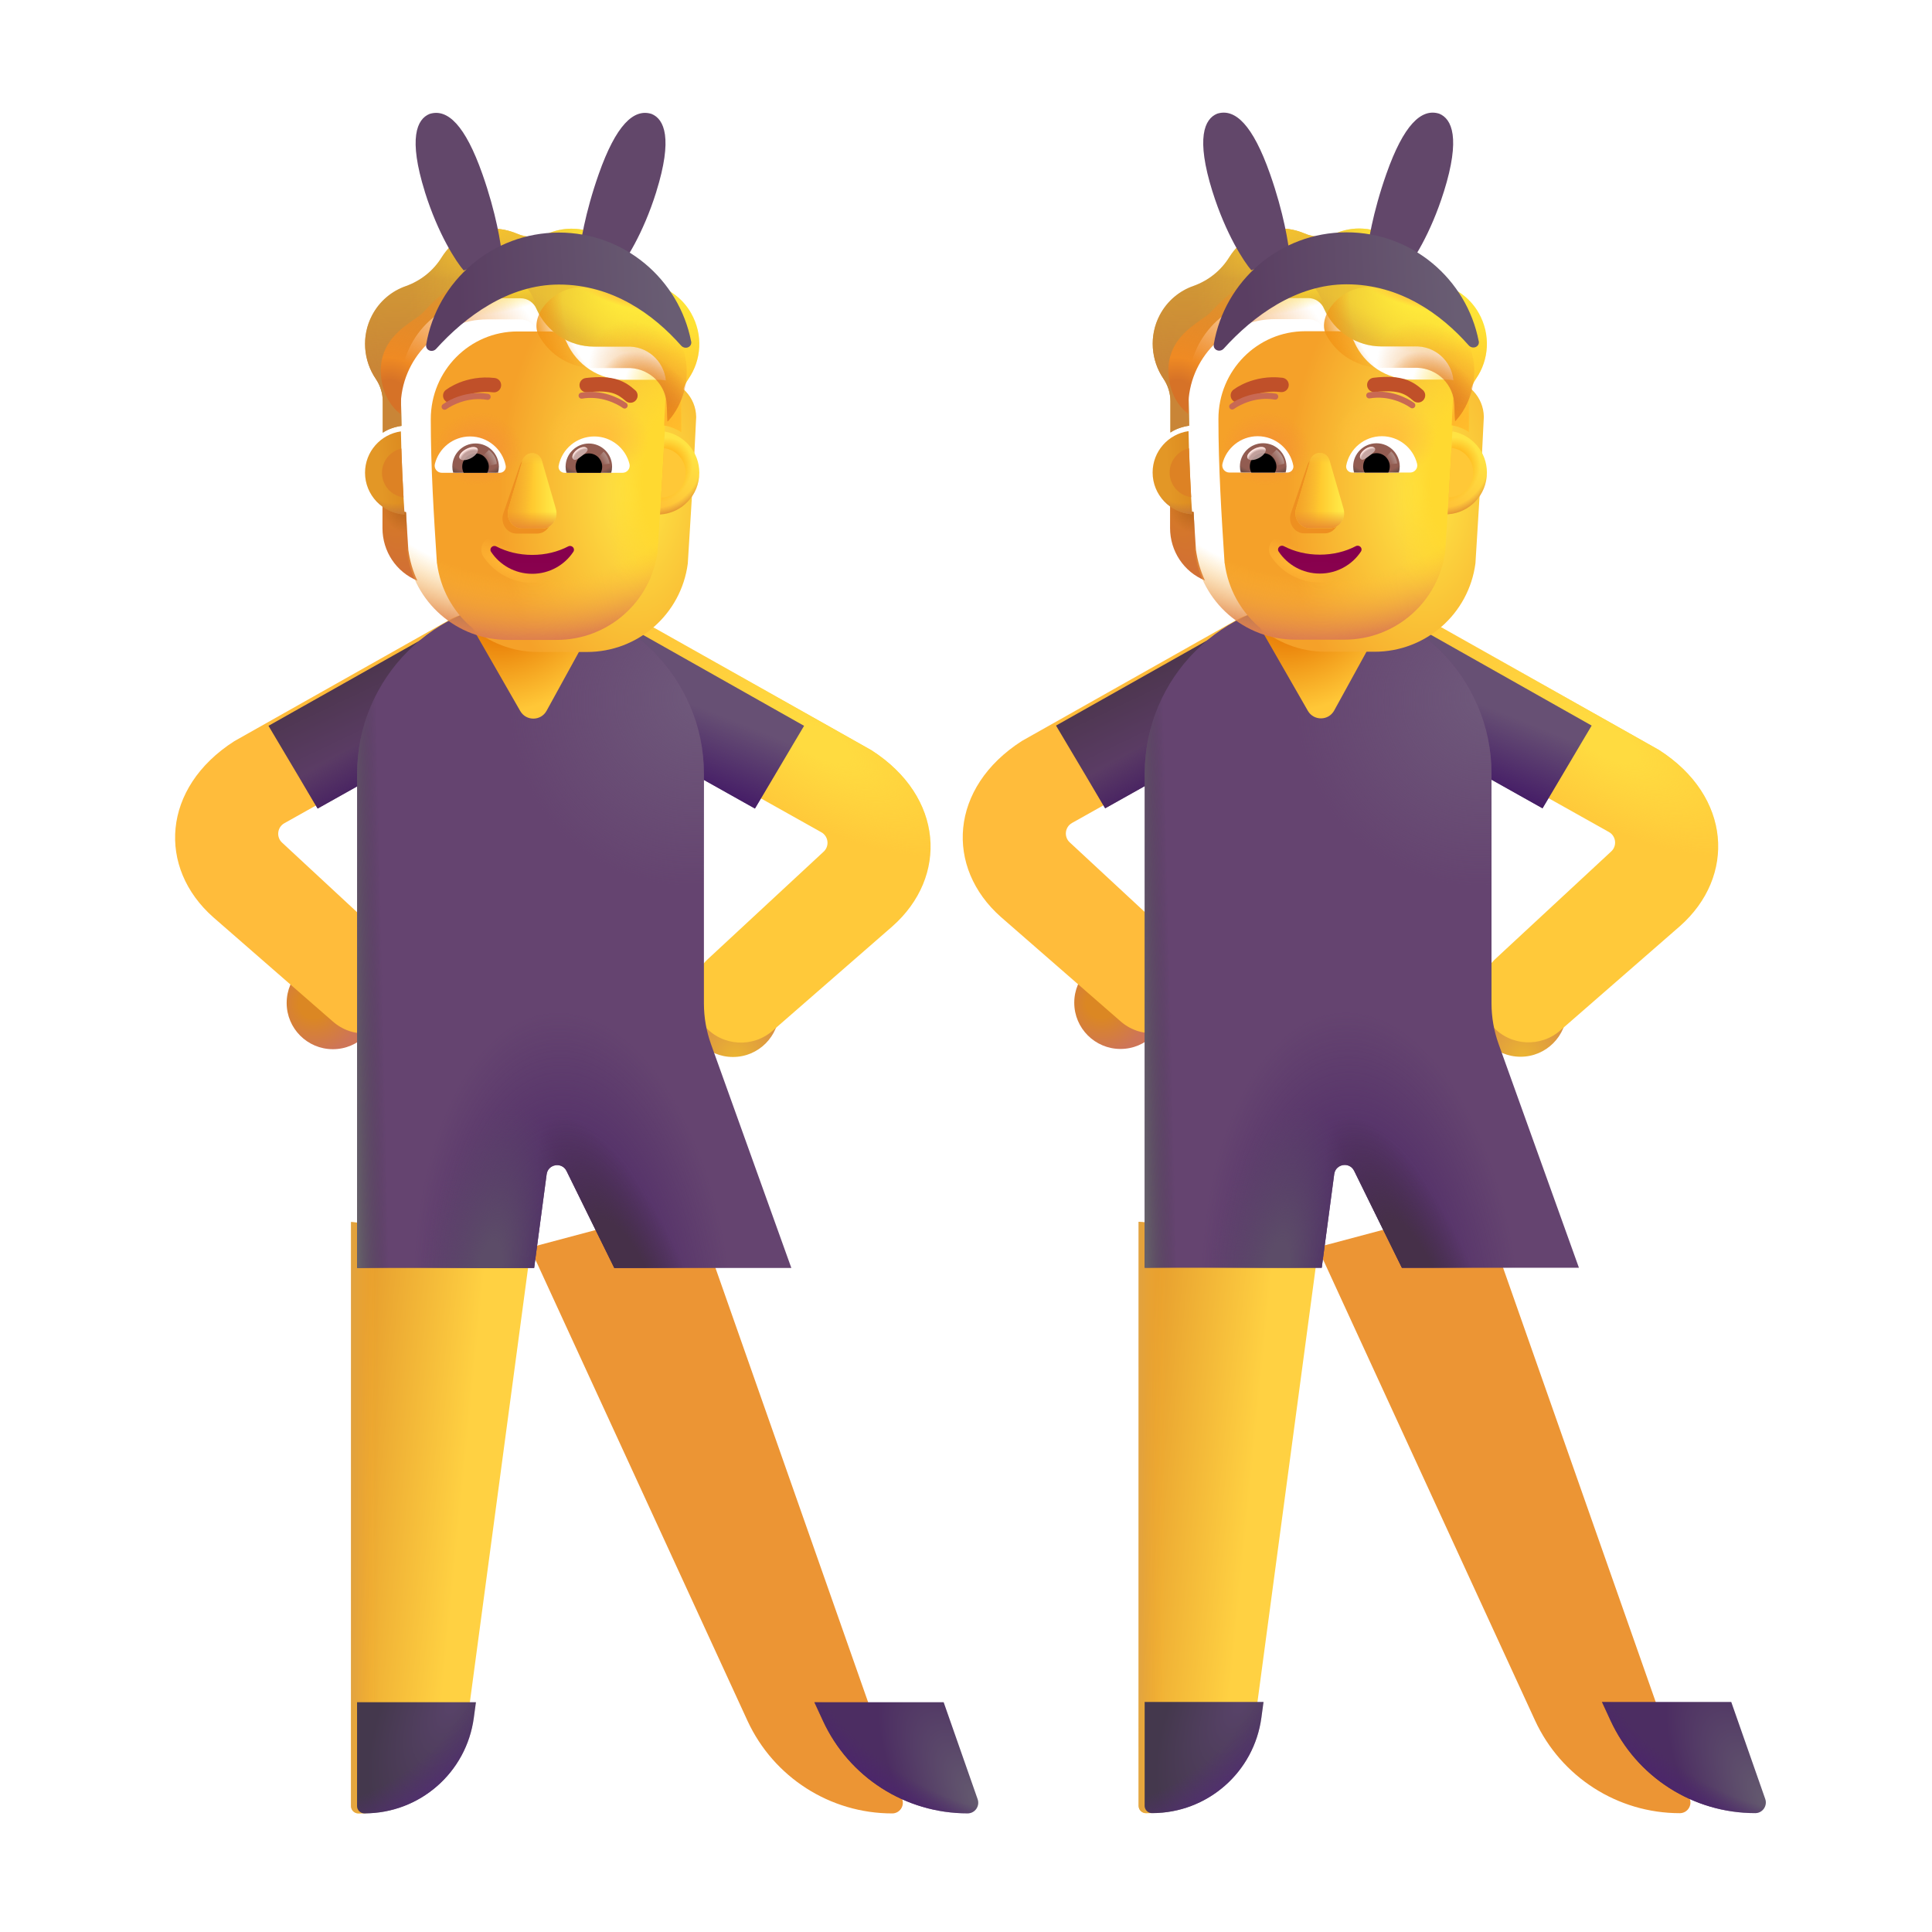 <svg fill="none" height="32" viewBox="0 0 32 32" width="32" xmlns="http://www.w3.org/2000/svg" xmlns:xlink="http://www.w3.org/1999/xlink"><filter id="a" color-interpolation-filters="sRGB" filterUnits="userSpaceOnUse" height="9.794" width="3.097" x="5.815" y="20.241"><feFlood flood-opacity="0" result="BackgroundImageFix"/><feBlend in="SourceGraphic" in2="BackgroundImageFix" mode="normal" result="shape"/><feColorMatrix in="SourceAlpha" result="hardAlpha" type="matrix" values="0 0 0 0 0 0 0 0 0 0 0 0 0 0 0 0 0 0 127 0"/><feOffset dx="-.1"/><feGaussianBlur stdDeviation=".15"/><feComposite in2="hardAlpha" k2="-1" k3="1" operator="arithmetic"/><feColorMatrix type="matrix" values="0 0 0 0 0.957 0 0 0 0 0.718 0 0 0 0 0.204 0 0 0 1 0"/><feBlend in2="shape" mode="normal" result="effect1_innerShadow_4002_703"/></filter><filter id="b" color-interpolation-filters="sRGB" filterUnits="userSpaceOnUse" height="9.794" width="3.097" x="18.86" y="20.237"><feFlood flood-opacity="0" result="BackgroundImageFix"/><feBlend in="SourceGraphic" in2="BackgroundImageFix" mode="normal" result="shape"/><feColorMatrix in="SourceAlpha" result="hardAlpha" type="matrix" values="0 0 0 0 0 0 0 0 0 0 0 0 0 0 0 0 0 0 127 0"/><feOffset dx="-.1"/><feGaussianBlur stdDeviation=".15"/><feComposite in2="hardAlpha" k2="-1" k3="1" operator="arithmetic"/><feColorMatrix type="matrix" values="0 0 0 0 0.957 0 0 0 0 0.718 0 0 0 0 0.204 0 0 0 1 0"/><feBlend in2="shape" mode="normal" result="effect1_innerShadow_4002_703"/></filter><filter id="c" color-interpolation-filters="sRGB" filterUnits="userSpaceOnUse" height="10.091" width="7.428" x="8.776" y="19.944"><feFlood flood-opacity="0" result="BackgroundImageFix"/><feBlend in="SourceGraphic" in2="BackgroundImageFix" mode="normal" result="shape"/><feColorMatrix in="SourceAlpha" result="hardAlpha" type="matrix" values="0 0 0 0 0 0 0 0 0 0 0 0 0 0 0 0 0 0 127 0"/><feOffset dx="-1.25"/><feGaussianBlur stdDeviation=".75"/><feComposite in2="hardAlpha" k2="-1" k3="1" operator="arithmetic"/><feColorMatrix type="matrix" values="0 0 0 0 1 0 0 0 0 0.902 0 0 0 0 0.282 0 0 0 1 0"/><feBlend in2="shape" mode="normal" result="effect1_innerShadow_4002_703"/></filter><filter id="d" color-interpolation-filters="sRGB" filterUnits="userSpaceOnUse" height="10.091" width="7.428" x="21.821" y="19.94"><feFlood flood-opacity="0" result="BackgroundImageFix"/><feBlend in="SourceGraphic" in2="BackgroundImageFix" mode="normal" result="shape"/><feColorMatrix in="SourceAlpha" result="hardAlpha" type="matrix" values="0 0 0 0 0 0 0 0 0 0 0 0 0 0 0 0 0 0 127 0"/><feOffset dx="-1.25"/><feGaussianBlur stdDeviation=".75"/><feComposite in2="hardAlpha" k2="-1" k3="1" operator="arithmetic"/><feColorMatrix type="matrix" values="0 0 0 0 1 0 0 0 0 0.902 0 0 0 0 0.282 0 0 0 1 0"/><feBlend in2="shape" mode="normal" result="effect1_innerShadow_4002_703"/></filter><filter id="e" color-interpolation-filters="sRGB" filterUnits="userSpaceOnUse" height="7.11" width="5.896" x="2.751" y="10.158"><feFlood flood-opacity="0" result="BackgroundImageFix"/><feBlend in="SourceGraphic" in2="BackgroundImageFix" mode="normal" result="shape"/><feColorMatrix in="SourceAlpha" result="hardAlpha" type="matrix" values="0 0 0 0 0 0 0 0 0 0 0 0 0 0 0 0 0 0 127 0"/><feOffset/><feGaussianBlur stdDeviation=".625"/><feComposite in2="hardAlpha" k2="-1" k3="1" operator="arithmetic"/><feColorMatrix type="matrix" values="0 0 0 0 0.878 0 0 0 0 0.541 0 0 0 0 0.247 0 0 0 1 0"/><feBlend in2="shape" mode="normal" result="effect1_innerShadow_4002_703"/><feColorMatrix in="SourceAlpha" result="hardAlpha" type="matrix" values="0 0 0 0 0 0 0 0 0 0 0 0 0 0 0 0 0 0 127 0"/><feOffset dx=".15" dy="-.15"/><feGaussianBlur stdDeviation=".25"/><feComposite in2="hardAlpha" k2="-1" k3="1" operator="arithmetic"/><feColorMatrix type="matrix" values="0 0 0 0 0.878 0 0 0 0 0.541 0 0 0 0 0.247 0 0 0 1 0"/><feBlend in2="effect1_innerShadow_4002_703" mode="normal" result="effect2_innerShadow_4002_703"/></filter><filter id="f" color-interpolation-filters="sRGB" filterUnits="userSpaceOnUse" height="7.11" width="5.896" x="15.796" y="10.154"><feFlood flood-opacity="0" result="BackgroundImageFix"/><feBlend in="SourceGraphic" in2="BackgroundImageFix" mode="normal" result="shape"/><feColorMatrix in="SourceAlpha" result="hardAlpha" type="matrix" values="0 0 0 0 0 0 0 0 0 0 0 0 0 0 0 0 0 0 127 0"/><feOffset/><feGaussianBlur stdDeviation=".625"/><feComposite in2="hardAlpha" k2="-1" k3="1" operator="arithmetic"/><feColorMatrix type="matrix" values="0 0 0 0 0.878 0 0 0 0 0.541 0 0 0 0 0.247 0 0 0 1 0"/><feBlend in2="shape" mode="normal" result="effect1_innerShadow_4002_703"/><feColorMatrix in="SourceAlpha" result="hardAlpha" type="matrix" values="0 0 0 0 0 0 0 0 0 0 0 0 0 0 0 0 0 0 127 0"/><feOffset dx=".15" dy="-.15"/><feGaussianBlur stdDeviation=".25"/><feComposite in2="hardAlpha" k2="-1" k3="1" operator="arithmetic"/><feColorMatrix type="matrix" values="0 0 0 0 0.878 0 0 0 0 0.541 0 0 0 0 0.247 0 0 0 1 0"/><feBlend in2="effect1_innerShadow_4002_703" mode="normal" result="effect2_innerShadow_4002_703"/></filter><filter id="g" color-interpolation-filters="sRGB" filterUnits="userSpaceOnUse" height="6.96" width="5.996" x="9.267" y="10.308"><feFlood flood-opacity="0" result="BackgroundImageFix"/><feBlend in="SourceGraphic" in2="BackgroundImageFix" mode="normal" result="shape"/><feColorMatrix in="SourceAlpha" result="hardAlpha" type="matrix" values="0 0 0 0 0 0 0 0 0 0 0 0 0 0 0 0 0 0 127 0"/><feOffset dx=".25"/><feGaussianBlur stdDeviation=".625"/><feComposite in2="hardAlpha" k2="-1" k3="1" operator="arithmetic"/><feColorMatrix type="matrix" values="0 0 0 0 0.902 0 0 0 0 0.588 0 0 0 0 0.208 0 0 0 1 0"/><feBlend in2="shape" mode="normal" result="effect1_innerShadow_4002_703"/><feColorMatrix in="SourceAlpha" result="hardAlpha" type="matrix" values="0 0 0 0 0 0 0 0 0 0 0 0 0 0 0 0 0 0 127 0"/><feOffset dx=".15"/><feGaussianBlur stdDeviation=".15"/><feComposite in2="hardAlpha" k2="-1" k3="1" operator="arithmetic"/><feColorMatrix type="matrix" values="0 0 0 0 0.902 0 0 0 0 0.588 0 0 0 0 0.208 0 0 0 1 0"/><feBlend in2="effect1_innerShadow_4002_703" mode="normal" result="effect2_innerShadow_4002_703"/></filter><filter id="h" color-interpolation-filters="sRGB" filterUnits="userSpaceOnUse" height="6.96" width="5.996" x="22.312" y="10.304"><feFlood flood-opacity="0" result="BackgroundImageFix"/><feBlend in="SourceGraphic" in2="BackgroundImageFix" mode="normal" result="shape"/><feColorMatrix in="SourceAlpha" result="hardAlpha" type="matrix" values="0 0 0 0 0 0 0 0 0 0 0 0 0 0 0 0 0 0 127 0"/><feOffset dx=".25"/><feGaussianBlur stdDeviation=".625"/><feComposite in2="hardAlpha" k2="-1" k3="1" operator="arithmetic"/><feColorMatrix type="matrix" values="0 0 0 0 0.902 0 0 0 0 0.588 0 0 0 0 0.208 0 0 0 1 0"/><feBlend in2="shape" mode="normal" result="effect1_innerShadow_4002_703"/><feColorMatrix in="SourceAlpha" result="hardAlpha" type="matrix" values="0 0 0 0 0 0 0 0 0 0 0 0 0 0 0 0 0 0 127 0"/><feOffset dx=".15"/><feGaussianBlur stdDeviation=".15"/><feComposite in2="hardAlpha" k2="-1" k3="1" operator="arithmetic"/><feColorMatrix type="matrix" values="0 0 0 0 0.902 0 0 0 0 0.588 0 0 0 0 0.208 0 0 0 1 0"/><feBlend in2="effect1_innerShadow_4002_703" mode="normal" result="effect2_innerShadow_4002_703"/></filter><filter id="i" color-interpolation-filters="sRGB" filterUnits="userSpaceOnUse" height="11.056" width="9.692" x="4.665" y="9.944"><feFlood flood-opacity="0" result="BackgroundImageFix"/><feBlend in="SourceGraphic" in2="BackgroundImageFix" mode="normal" result="shape"/><feColorMatrix in="SourceAlpha" result="hardAlpha" type="matrix" values="0 0 0 0 0 0 0 0 0 0 0 0 0 0 0 0 0 0 127 0"/><feOffset dx="1.25"/><feGaussianBlur stdDeviation=".75"/><feComposite in2="hardAlpha" k2="-1" k3="1" operator="arithmetic"/><feColorMatrix type="matrix" values="0 0 0 0 0.294 0 0 0 0 0.196 0 0 0 0 0.31 0 0 0 1 0"/><feBlend in2="shape" mode="normal" result="effect1_innerShadow_4002_703"/><feColorMatrix in="SourceAlpha" result="hardAlpha" type="matrix" values="0 0 0 0 0 0 0 0 0 0 0 0 0 0 0 0 0 0 127 0"/><feOffset dx="-1.25"/><feGaussianBlur stdDeviation=".625"/><feComposite in2="hardAlpha" k2="-1" k3="1" operator="arithmetic"/><feColorMatrix type="matrix" values="0 0 0 0 0.388 0 0 0 0 0.325 0 0 0 0 0.42 0 0 0 1 0"/><feBlend in2="effect1_innerShadow_4002_703" mode="normal" result="effect2_innerShadow_4002_703"/></filter><filter id="j" color-interpolation-filters="sRGB" filterUnits="userSpaceOnUse" height="11.056" width="9.692" x="17.71" y="9.941"><feFlood flood-opacity="0" result="BackgroundImageFix"/><feBlend in="SourceGraphic" in2="BackgroundImageFix" mode="normal" result="shape"/><feColorMatrix in="SourceAlpha" result="hardAlpha" type="matrix" values="0 0 0 0 0 0 0 0 0 0 0 0 0 0 0 0 0 0 127 0"/><feOffset dx="1.25"/><feGaussianBlur stdDeviation=".75"/><feComposite in2="hardAlpha" k2="-1" k3="1" operator="arithmetic"/><feColorMatrix type="matrix" values="0 0 0 0 0.294 0 0 0 0 0.196 0 0 0 0 0.31 0 0 0 1 0"/><feBlend in2="shape" mode="normal" result="effect1_innerShadow_4002_703"/><feColorMatrix in="SourceAlpha" result="hardAlpha" type="matrix" values="0 0 0 0 0 0 0 0 0 0 0 0 0 0 0 0 0 0 127 0"/><feOffset dx="-1.25"/><feGaussianBlur stdDeviation=".625"/><feComposite in2="hardAlpha" k2="-1" k3="1" operator="arithmetic"/><feColorMatrix type="matrix" values="0 0 0 0 0.388 0 0 0 0 0.325 0 0 0 0 0.42 0 0 0 1 0"/><feBlend in2="effect1_innerShadow_4002_703" mode="normal" result="effect2_innerShadow_4002_703"/></filter><filter id="k" color-interpolation-filters="sRGB" filterUnits="userSpaceOnUse" height="5.508" width="4.896" x="6.637" y="5.29"><feFlood flood-opacity="0" result="BackgroundImageFix"/><feBlend in="SourceGraphic" in2="BackgroundImageFix" mode="normal" result="shape"/><feColorMatrix in="SourceAlpha" result="hardAlpha" type="matrix" values="0 0 0 0 0 0 0 0 0 0 0 0 0 0 0 0 0 0 127 0"/><feOffset dx=".5"/><feGaussianBlur stdDeviation=".5"/><feComposite in2="hardAlpha" k2="-1" k3="1" operator="arithmetic"/><feColorMatrix type="matrix" values="0 0 0 0 0.824 0 0 0 0 0.624 0 0 0 0 0.314 0 0 0 1 0"/><feBlend in2="shape" mode="normal" result="effect1_innerShadow_4002_703"/><feColorMatrix in="SourceAlpha" result="hardAlpha" type="matrix" values="0 0 0 0 0 0 0 0 0 0 0 0 0 0 0 0 0 0 127 0"/><feOffset dy=".2"/><feGaussianBlur stdDeviation=".375"/><feComposite in2="hardAlpha" k2="-1" k3="1" operator="arithmetic"/><feColorMatrix type="matrix" values="0 0 0 0 0.98 0 0 0 0 0.549 0 0 0 0 0.094 0 0 0 1 0"/><feBlend in2="effect1_innerShadow_4002_703" mode="normal" result="effect2_innerShadow_4002_703"/></filter><filter id="l" color-interpolation-filters="sRGB" filterUnits="userSpaceOnUse" height="5.508" width="4.896" x="19.682" y="5.287"><feFlood flood-opacity="0" result="BackgroundImageFix"/><feBlend in="SourceGraphic" in2="BackgroundImageFix" mode="normal" result="shape"/><feColorMatrix in="SourceAlpha" result="hardAlpha" type="matrix" values="0 0 0 0 0 0 0 0 0 0 0 0 0 0 0 0 0 0 127 0"/><feOffset dx=".5"/><feGaussianBlur stdDeviation=".5"/><feComposite in2="hardAlpha" k2="-1" k3="1" operator="arithmetic"/><feColorMatrix type="matrix" values="0 0 0 0 0.824 0 0 0 0 0.624 0 0 0 0 0.314 0 0 0 1 0"/><feBlend in2="shape" mode="normal" result="effect1_innerShadow_4002_703"/><feColorMatrix in="SourceAlpha" result="hardAlpha" type="matrix" values="0 0 0 0 0 0 0 0 0 0 0 0 0 0 0 0 0 0 127 0"/><feOffset dy=".2"/><feGaussianBlur stdDeviation=".375"/><feComposite in2="hardAlpha" k2="-1" k3="1" operator="arithmetic"/><feColorMatrix type="matrix" values="0 0 0 0 0.98 0 0 0 0 0.549 0 0 0 0 0.094 0 0 0 1 0"/><feBlend in2="effect1_innerShadow_4002_703" mode="normal" result="effect2_innerShadow_4002_703"/></filter><filter id="m" color-interpolation-filters="sRGB" filterUnits="userSpaceOnUse" height="3.247" width="2.807" x="7.322" y="6.59"><feFlood flood-opacity="0" result="BackgroundImageFix"/><feBlend in="SourceGraphic" in2="BackgroundImageFix" mode="normal" result="shape"/><feGaussianBlur result="effect1_foregroundBlur_4002_703" stdDeviation=".5"/></filter><filter id="n" color-interpolation-filters="sRGB" filterUnits="userSpaceOnUse" height="3.247" width="2.807" x="20.367" y="6.586"><feFlood flood-opacity="0" result="BackgroundImageFix"/><feBlend in="SourceGraphic" in2="BackgroundImageFix" mode="normal" result="shape"/><feGaussianBlur result="effect1_foregroundBlur_4002_703" stdDeviation=".5"/></filter><filter id="o" color-interpolation-filters="sRGB" filterUnits="userSpaceOnUse" height="1.447" width="1.007" x="8.311" y="7.406"><feFlood flood-opacity="0" result="BackgroundImageFix"/><feBlend in="SourceGraphic" in2="BackgroundImageFix" mode="normal" result="shape"/><feGaussianBlur result="effect1_foregroundBlur_4002_703" stdDeviation=".05"/></filter><filter id="p" color-interpolation-filters="sRGB" filterUnits="userSpaceOnUse" height="1.447" width="1.007" x="21.356" y="7.402"><feFlood flood-opacity="0" result="BackgroundImageFix"/><feBlend in="SourceGraphic" in2="BackgroundImageFix" mode="normal" result="shape"/><feGaussianBlur result="effect1_foregroundBlur_4002_703" stdDeviation=".05"/></filter><filter id="q" color-interpolation-filters="sRGB" filterUnits="userSpaceOnUse" height=".962" width="1.884" x="7.873" y="8.791"><feFlood flood-opacity="0" result="BackgroundImageFix"/><feBlend in="SourceGraphic" in2="BackgroundImageFix" mode="normal" result="shape"/><feGaussianBlur result="effect1_foregroundBlur_4002_703" stdDeviation=".05"/></filter><filter id="r" color-interpolation-filters="sRGB" filterUnits="userSpaceOnUse" height=".962" width="1.885" x="20.918" y="8.788"><feFlood flood-opacity="0" result="BackgroundImageFix"/><feBlend in="SourceGraphic" in2="BackgroundImageFix" mode="normal" result="shape"/><feGaussianBlur result="effect1_foregroundBlur_4002_703" stdDeviation=".05"/></filter><filter id="s" color-interpolation-filters="sRGB" filterUnits="userSpaceOnUse" height="3.629" width="5.537" x="6.046" y="3.889"><feFlood flood-opacity="0" result="BackgroundImageFix"/><feBlend in="SourceGraphic" in2="BackgroundImageFix" mode="normal" result="shape"/><feColorMatrix in="SourceAlpha" result="hardAlpha" type="matrix" values="0 0 0 0 0 0 0 0 0 0 0 0 0 0 0 0 0 0 127 0"/><feOffset dy="-.25"/><feGaussianBlur stdDeviation=".375"/><feComposite in2="hardAlpha" k2="-1" k3="1" operator="arithmetic"/><feColorMatrix type="matrix" values="0 0 0 0 0.945 0 0 0 0 0.51 0 0 0 0 0.063 0 0 0 1 0"/><feBlend in2="shape" mode="normal" result="effect1_innerShadow_4002_703"/><feColorMatrix in="SourceAlpha" result="hardAlpha" type="matrix" values="0 0 0 0 0 0 0 0 0 0 0 0 0 0 0 0 0 0 127 0"/><feOffset dy="-.1"/><feGaussianBlur stdDeviation=".1"/><feComposite in2="hardAlpha" k2="-1" k3="1" operator="arithmetic"/><feColorMatrix type="matrix" values="0 0 0 0 0.863 0 0 0 0 0.486 0 0 0 0 0.047 0 0 0 1 0"/><feBlend in2="effect1_innerShadow_4002_703" mode="normal" result="effect2_innerShadow_4002_703"/></filter><filter id="t" color-interpolation-filters="sRGB" filterUnits="userSpaceOnUse" height="3.629" width="5.537" x="19.092" y="3.885"><feFlood flood-opacity="0" result="BackgroundImageFix"/><feBlend in="SourceGraphic" in2="BackgroundImageFix" mode="normal" result="shape"/><feColorMatrix in="SourceAlpha" result="hardAlpha" type="matrix" values="0 0 0 0 0 0 0 0 0 0 0 0 0 0 0 0 0 0 127 0"/><feOffset dy="-.25"/><feGaussianBlur stdDeviation=".375"/><feComposite in2="hardAlpha" k2="-1" k3="1" operator="arithmetic"/><feColorMatrix type="matrix" values="0 0 0 0 0.945 0 0 0 0 0.51 0 0 0 0 0.063 0 0 0 1 0"/><feBlend in2="shape" mode="normal" result="effect1_innerShadow_4002_703"/><feColorMatrix in="SourceAlpha" result="hardAlpha" type="matrix" values="0 0 0 0 0 0 0 0 0 0 0 0 0 0 0 0 0 0 127 0"/><feOffset dy="-.1"/><feGaussianBlur stdDeviation=".1"/><feComposite in2="hardAlpha" k2="-1" k3="1" operator="arithmetic"/><feColorMatrix type="matrix" values="0 0 0 0 0.863 0 0 0 0 0.486 0 0 0 0 0.047 0 0 0 1 0"/><feBlend in2="effect1_innerShadow_4002_703" mode="normal" result="effect2_innerShadow_4002_703"/></filter><filter id="u" color-interpolation-filters="sRGB" filterUnits="userSpaceOnUse" height=".626" width="1.063" x="9.498" y="6.246"><feFlood flood-opacity="0" result="BackgroundImageFix"/><feBlend in="SourceGraphic" in2="BackgroundImageFix" mode="normal" result="shape"/><feColorMatrix in="SourceAlpha" result="hardAlpha" type="matrix" values="0 0 0 0 0 0 0 0 0 0 0 0 0 0 0 0 0 0 127 0"/><feOffset dx=".1" dy="-.2"/><feGaussianBlur stdDeviation=".125"/><feComposite in2="hardAlpha" k2="-1" k3="1" operator="arithmetic"/><feColorMatrix type="matrix" values="0 0 0 0 0.604 0 0 0 0 0.243 0 0 0 0 0.153 0 0 0 1 0"/><feBlend in2="shape" mode="normal" result="effect1_innerShadow_4002_703"/></filter><filter id="v" color-interpolation-filters="sRGB" filterUnits="userSpaceOnUse" height=".626" width="1.063" x="22.544" y="6.242"><feFlood flood-opacity="0" result="BackgroundImageFix"/><feBlend in="SourceGraphic" in2="BackgroundImageFix" mode="normal" result="shape"/><feColorMatrix in="SourceAlpha" result="hardAlpha" type="matrix" values="0 0 0 0 0 0 0 0 0 0 0 0 0 0 0 0 0 0 127 0"/><feOffset dx=".1" dy="-.2"/><feGaussianBlur stdDeviation=".125"/><feComposite in2="hardAlpha" k2="-1" k3="1" operator="arithmetic"/><feColorMatrix type="matrix" values="0 0 0 0 0.604 0 0 0 0 0.243 0 0 0 0 0.153 0 0 0 1 0"/><feBlend in2="shape" mode="normal" result="effect1_innerShadow_4002_703"/></filter><filter id="w" color-interpolation-filters="sRGB" filterUnits="userSpaceOnUse" height=".62" width="1.063" x="7.238" y="6.253"><feFlood flood-opacity="0" result="BackgroundImageFix"/><feBlend in="SourceGraphic" in2="BackgroundImageFix" mode="normal" result="shape"/><feColorMatrix in="SourceAlpha" result="hardAlpha" type="matrix" values="0 0 0 0 0 0 0 0 0 0 0 0 0 0 0 0 0 0 127 0"/><feOffset dx=".1" dy="-.2"/><feGaussianBlur stdDeviation=".125"/><feComposite in2="hardAlpha" k2="-1" k3="1" operator="arithmetic"/><feColorMatrix type="matrix" values="0 0 0 0 0.604 0 0 0 0 0.243 0 0 0 0 0.153 0 0 0 1 0"/><feBlend in2="shape" mode="normal" result="effect1_innerShadow_4002_703"/></filter><filter id="x" color-interpolation-filters="sRGB" filterUnits="userSpaceOnUse" height=".62" width="1.063" x="20.282" y="6.249"><feFlood flood-opacity="0" result="BackgroundImageFix"/><feBlend in="SourceGraphic" in2="BackgroundImageFix" mode="normal" result="shape"/><feColorMatrix in="SourceAlpha" result="hardAlpha" type="matrix" values="0 0 0 0 0 0 0 0 0 0 0 0 0 0 0 0 0 0 127 0"/><feOffset dx=".1" dy="-.2"/><feGaussianBlur stdDeviation=".125"/><feComposite in2="hardAlpha" k2="-1" k3="1" operator="arithmetic"/><feColorMatrix type="matrix" values="0 0 0 0 0.604 0 0 0 0 0.243 0 0 0 0 0.153 0 0 0 1 0"/><feBlend in2="shape" mode="normal" result="effect1_innerShadow_4002_703"/></filter><filter id="y" color-interpolation-filters="sRGB" filterUnits="userSpaceOnUse" height="2.84" width="3.117" x="6.057" y="4.273"><feFlood flood-opacity="0" result="BackgroundImageFix"/><feBlend in="SourceGraphic" in2="BackgroundImageFix" mode="normal" result="shape"/><feGaussianBlur result="effect1_foregroundBlur_4002_703" stdDeviation=".125"/></filter><filter id="z" color-interpolation-filters="sRGB" filterUnits="userSpaceOnUse" height="2.84" width="3.117" x="19.102" y="4.269"><feFlood flood-opacity="0" result="BackgroundImageFix"/><feBlend in="SourceGraphic" in2="BackgroundImageFix" mode="normal" result="shape"/><feGaussianBlur result="effect1_foregroundBlur_4002_703" stdDeviation=".125"/></filter><filter id="A" color-interpolation-filters="sRGB" filterUnits="userSpaceOnUse" height="2.715" width="2.951" x="8.674" y="4.514"><feFlood flood-opacity="0" result="BackgroundImageFix"/><feBlend in="SourceGraphic" in2="BackgroundImageFix" mode="normal" result="shape"/><feGaussianBlur result="effect1_foregroundBlur_4002_703" stdDeviation=".125"/></filter><filter id="B" color-interpolation-filters="sRGB" filterUnits="userSpaceOnUse" height="2.715" width="2.951" x="21.719" y="4.511"><feFlood flood-opacity="0" result="BackgroundImageFix"/><feBlend in="SourceGraphic" in2="BackgroundImageFix" mode="normal" result="shape"/><feGaussianBlur result="effect1_foregroundBlur_4002_703" stdDeviation=".125"/></filter><filter id="C" color-interpolation-filters="sRGB" filterUnits="userSpaceOnUse" height=".413" width=".452" x="9.381" y="7.304"><feFlood flood-opacity="0" result="BackgroundImageFix"/><feBlend in="SourceGraphic" in2="BackgroundImageFix" mode="normal" result="shape"/><feGaussianBlur result="effect1_foregroundBlur_4002_703" stdDeviation=".05"/></filter><filter id="D" color-interpolation-filters="sRGB" filterUnits="userSpaceOnUse" height=".413" width=".452" x="22.426" y="7.3"><feFlood flood-opacity="0" result="BackgroundImageFix"/><feBlend in="SourceGraphic" in2="BackgroundImageFix" mode="normal" result="shape"/><feGaussianBlur result="effect1_foregroundBlur_4002_703" stdDeviation=".05"/></filter><filter id="E" color-interpolation-filters="sRGB" filterUnits="userSpaceOnUse" height=".622" width=".612" x="9.685" y="7.28"><feFlood flood-opacity="0" result="BackgroundImageFix"/><feBlend in="SourceGraphic" in2="BackgroundImageFix" mode="normal" result="shape"/><feGaussianBlur result="effect1_foregroundBlur_4002_703" stdDeviation=".1"/></filter><filter id="F" color-interpolation-filters="sRGB" filterUnits="userSpaceOnUse" height=".622" width=".612" x="22.73" y="7.276"><feFlood flood-opacity="0" result="BackgroundImageFix"/><feBlend in="SourceGraphic" in2="BackgroundImageFix" mode="normal" result="shape"/><feGaussianBlur result="effect1_foregroundBlur_4002_703" stdDeviation=".1"/></filter><filter id="G" color-interpolation-filters="sRGB" filterUnits="userSpaceOnUse" height=".676" width=".653" x="7.774" y="7.253"><feFlood flood-opacity="0" result="BackgroundImageFix"/><feBlend in="SourceGraphic" in2="BackgroundImageFix" mode="normal" result="shape"/><feGaussianBlur result="effect1_foregroundBlur_4002_703" stdDeviation=".1"/></filter><filter id="H" color-interpolation-filters="sRGB" filterUnits="userSpaceOnUse" height=".676" width=".653" x="20.819" y="7.249"><feFlood flood-opacity="0" result="BackgroundImageFix"/><feBlend in="SourceGraphic" in2="BackgroundImageFix" mode="normal" result="shape"/><feGaussianBlur result="effect1_foregroundBlur_4002_703" stdDeviation=".1"/></filter><filter id="I" color-interpolation-filters="sRGB" filterUnits="userSpaceOnUse" height=".417" width=".507" x="7.506" y="7.301"><feFlood flood-opacity="0" result="BackgroundImageFix"/><feBlend in="SourceGraphic" in2="BackgroundImageFix" mode="normal" result="shape"/><feGaussianBlur result="effect1_foregroundBlur_4002_703" stdDeviation=".05"/></filter><filter id="J" color-interpolation-filters="sRGB" filterUnits="userSpaceOnUse" height=".417" width=".507" x="20.551" y="7.297"><feFlood flood-opacity="0" result="BackgroundImageFix"/><feBlend in="SourceGraphic" in2="BackgroundImageFix" mode="normal" result="shape"/><feGaussianBlur result="effect1_foregroundBlur_4002_703" stdDeviation=".05"/></filter><filter id="K" color-interpolation-filters="sRGB" filterUnits="userSpaceOnUse" height="1.309" width=".857" x="6.077" y="7.18"><feFlood flood-opacity="0" result="BackgroundImageFix"/><feBlend in="SourceGraphic" in2="BackgroundImageFix" mode="normal" result="shape"/><feGaussianBlur result="effect1_foregroundBlur_4002_703" stdDeviation=".125"/></filter><filter id="L" color-interpolation-filters="sRGB" filterUnits="userSpaceOnUse" height="1.309" width=".857" x="19.123" y="7.176"><feFlood flood-opacity="0" result="BackgroundImageFix"/><feBlend in="SourceGraphic" in2="BackgroundImageFix" mode="normal" result="shape"/><feGaussianBlur result="effect1_foregroundBlur_4002_703" stdDeviation=".125"/></filter><filter id="M" color-interpolation-filters="sRGB" filterUnits="userSpaceOnUse" height="1.32" width=".908" x="10.699" y="7.173"><feFlood flood-opacity="0" result="BackgroundImageFix"/><feBlend in="SourceGraphic" in2="BackgroundImageFix" mode="normal" result="shape"/><feGaussianBlur result="effect1_foregroundBlur_4002_703" stdDeviation=".125"/></filter><filter id="N" color-interpolation-filters="sRGB" filterUnits="userSpaceOnUse" height="1.32" width=".908" x="23.744" y="7.169"><feFlood flood-opacity="0" result="BackgroundImageFix"/><feBlend in="SourceGraphic" in2="BackgroundImageFix" mode="normal" result="shape"/><feGaussianBlur result="effect1_foregroundBlur_4002_703" stdDeviation=".125"/></filter><filter id="O" color-interpolation-filters="sRGB" filterUnits="userSpaceOnUse" height=".477" width="1.013" x="7.214" y="6.41"><feFlood flood-opacity="0" result="BackgroundImageFix"/><feBlend in="SourceGraphic" in2="BackgroundImageFix" mode="normal" result="shape"/><feGaussianBlur result="effect1_foregroundBlur_4002_703" stdDeviation=".05"/></filter><filter id="P" color-interpolation-filters="sRGB" filterUnits="userSpaceOnUse" height=".477" width="1.013" x="20.259" y="6.406"><feFlood flood-opacity="0" result="BackgroundImageFix"/><feBlend in="SourceGraphic" in2="BackgroundImageFix" mode="normal" result="shape"/><feGaussianBlur result="effect1_foregroundBlur_4002_703" stdDeviation=".05"/></filter><filter id="Q" color-interpolation-filters="sRGB" filterUnits="userSpaceOnUse" height=".477" width="1.013" x="9.484" y="6.39"><feFlood flood-opacity="0" result="BackgroundImageFix"/><feBlend in="SourceGraphic" in2="BackgroundImageFix" mode="normal" result="shape"/><feGaussianBlur result="effect1_foregroundBlur_4002_703" stdDeviation=".05"/></filter><filter id="R" color-interpolation-filters="sRGB" filterUnits="userSpaceOnUse" height=".477" width="1.013" x="22.529" y="6.386"><feFlood flood-opacity="0" result="BackgroundImageFix"/><feBlend in="SourceGraphic" in2="BackgroundImageFix" mode="normal" result="shape"/><feGaussianBlur result="effect1_foregroundBlur_4002_703" stdDeviation=".05"/></filter><filter id="S" color-interpolation-filters="sRGB" filterUnits="userSpaceOnUse" height="2.911" width="1.73" x="6.683" y="1.769"><feFlood flood-opacity="0" result="BackgroundImageFix"/><feBlend in="SourceGraphic" in2="BackgroundImageFix" mode="normal" result="shape"/><feColorMatrix in="SourceAlpha" result="hardAlpha" type="matrix" values="0 0 0 0 0 0 0 0 0 0 0 0 0 0 0 0 0 0 127 0"/><feOffset dx="-.1" dy=".1"/><feGaussianBlur stdDeviation=".075"/><feComposite in2="hardAlpha" k2="-1" k3="1" operator="arithmetic"/><feColorMatrix type="matrix" values="0 0 0 0 0.439 0 0 0 0 0.38 0 0 0 0 0.49 0 0 0 1 0"/><feBlend in2="shape" mode="normal" result="effect1_innerShadow_4002_703"/><feColorMatrix in="SourceAlpha" result="hardAlpha" type="matrix" values="0 0 0 0 0 0 0 0 0 0 0 0 0 0 0 0 0 0 127 0"/><feOffset dx=".2" dy="-.2"/><feGaussianBlur stdDeviation=".1"/><feComposite in2="hardAlpha" k2="-1" k3="1" operator="arithmetic"/><feColorMatrix type="matrix" values="0 0 0 0 0 0 0 0 0 0 0 0 0 0 0 0 0 0 0.25 0"/><feBlend in2="effect1_innerShadow_4002_703" mode="normal" result="effect2_innerShadow_4002_703"/></filter><filter id="T" color-interpolation-filters="sRGB" filterUnits="userSpaceOnUse" height="2.911" width="1.73" x="19.728" y="1.765"><feFlood flood-opacity="0" result="BackgroundImageFix"/><feBlend in="SourceGraphic" in2="BackgroundImageFix" mode="normal" result="shape"/><feColorMatrix in="SourceAlpha" result="hardAlpha" type="matrix" values="0 0 0 0 0 0 0 0 0 0 0 0 0 0 0 0 0 0 127 0"/><feOffset dx="-.1" dy=".1"/><feGaussianBlur stdDeviation=".075"/><feComposite in2="hardAlpha" k2="-1" k3="1" operator="arithmetic"/><feColorMatrix type="matrix" values="0 0 0 0 0.439 0 0 0 0 0.38 0 0 0 0 0.49 0 0 0 1 0"/><feBlend in2="shape" mode="normal" result="effect1_innerShadow_4002_703"/><feColorMatrix in="SourceAlpha" result="hardAlpha" type="matrix" values="0 0 0 0 0 0 0 0 0 0 0 0 0 0 0 0 0 0 127 0"/><feOffset dx=".2" dy="-.2"/><feGaussianBlur stdDeviation=".1"/><feComposite in2="hardAlpha" k2="-1" k3="1" operator="arithmetic"/><feColorMatrix type="matrix" values="0 0 0 0 0 0 0 0 0 0 0 0 0 0 0 0 0 0 0.25 0"/><feBlend in2="effect1_innerShadow_4002_703" mode="normal" result="effect2_innerShadow_4002_703"/></filter><filter id="U" color-interpolation-filters="sRGB" filterUnits="userSpaceOnUse" height="2.911" width="1.73" x="9.394" y="1.769"><feFlood flood-opacity="0" result="BackgroundImageFix"/><feBlend in="SourceGraphic" in2="BackgroundImageFix" mode="normal" result="shape"/><feColorMatrix in="SourceAlpha" result="hardAlpha" type="matrix" values="0 0 0 0 0 0 0 0 0 0 0 0 0 0 0 0 0 0 127 0"/><feOffset dx="-.1" dy=".1"/><feGaussianBlur stdDeviation=".075"/><feComposite in2="hardAlpha" k2="-1" k3="1" operator="arithmetic"/><feColorMatrix type="matrix" values="0 0 0 0 0.439 0 0 0 0 0.38 0 0 0 0 0.49 0 0 0 1 0"/><feBlend in2="shape" mode="normal" result="effect1_innerShadow_4002_703"/><feColorMatrix in="SourceAlpha" result="hardAlpha" type="matrix" values="0 0 0 0 0 0 0 0 0 0 0 0 0 0 0 0 0 0 127 0"/><feOffset dx=".2" dy="-.2"/><feGaussianBlur stdDeviation=".1"/><feComposite in2="hardAlpha" k2="-1" k3="1" operator="arithmetic"/><feColorMatrix type="matrix" values="0 0 0 0 0 0 0 0 0 0 0 0 0 0 0 0 0 0 0.25 0"/><feBlend in2="effect1_innerShadow_4002_703" mode="normal" result="effect2_innerShadow_4002_703"/></filter><filter id="V" color-interpolation-filters="sRGB" filterUnits="userSpaceOnUse" height="2.911" width="1.73" x="22.439" y="1.765"><feFlood flood-opacity="0" result="BackgroundImageFix"/><feBlend in="SourceGraphic" in2="BackgroundImageFix" mode="normal" result="shape"/><feColorMatrix in="SourceAlpha" result="hardAlpha" type="matrix" values="0 0 0 0 0 0 0 0 0 0 0 0 0 0 0 0 0 0 127 0"/><feOffset dx="-.1" dy=".1"/><feGaussianBlur stdDeviation=".075"/><feComposite in2="hardAlpha" k2="-1" k3="1" operator="arithmetic"/><feColorMatrix type="matrix" values="0 0 0 0 0.439 0 0 0 0 0.38 0 0 0 0 0.49 0 0 0 1 0"/><feBlend in2="shape" mode="normal" result="effect1_innerShadow_4002_703"/><feColorMatrix in="SourceAlpha" result="hardAlpha" type="matrix" values="0 0 0 0 0 0 0 0 0 0 0 0 0 0 0 0 0 0 127 0"/><feOffset dx=".2" dy="-.2"/><feGaussianBlur stdDeviation=".1"/><feComposite in2="hardAlpha" k2="-1" k3="1" operator="arithmetic"/><feColorMatrix type="matrix" values="0 0 0 0 0 0 0 0 0 0 0 0 0 0 0 0 0 0 0.25 0"/><feBlend in2="effect1_innerShadow_4002_703" mode="normal" result="effect2_innerShadow_4002_703"/></filter><filter id="W" color-interpolation-filters="sRGB" filterUnits="userSpaceOnUse" height="2.36" width="4.792" x="6.658" y="3.751"><feFlood flood-opacity="0" result="BackgroundImageFix"/><feBlend in="SourceGraphic" in2="BackgroundImageFix" mode="normal" result="shape"/><feColorMatrix in="SourceAlpha" result="hardAlpha" type="matrix" values="0 0 0 0 0 0 0 0 0 0 0 0 0 0 0 0 0 0 127 0"/><feOffset dy="-.3"/><feGaussianBlur stdDeviation=".1"/><feComposite in2="hardAlpha" k2="-1" k3="1" operator="arithmetic"/><feColorMatrix type="matrix" values="0 0 0 0 0.349 0 0 0 0 0.18 0 0 0 0 0.392 0 0 0 1 0"/><feBlend in2="shape" mode="normal" result="effect1_innerShadow_4002_703"/><feColorMatrix in="SourceAlpha" result="hardAlpha" type="matrix" values="0 0 0 0 0 0 0 0 0 0 0 0 0 0 0 0 0 0 127 0"/><feOffset dx=".4" dy=".2"/><feGaussianBlur stdDeviation=".2"/><feComposite in2="hardAlpha" k2="-1" k3="1" operator="arithmetic"/><feColorMatrix type="matrix" values="0 0 0 0 0.282 0 0 0 0 0.22 0 0 0 0 0.282 0 0 0 1 0"/><feBlend in2="effect1_innerShadow_4002_703" mode="normal" result="effect2_innerShadow_4002_703"/></filter><filter id="X" color-interpolation-filters="sRGB" filterUnits="userSpaceOnUse" height="2.36" width="4.792" x="19.703" y="3.747"><feFlood flood-opacity="0" result="BackgroundImageFix"/><feBlend in="SourceGraphic" in2="BackgroundImageFix" mode="normal" result="shape"/><feColorMatrix in="SourceAlpha" result="hardAlpha" type="matrix" values="0 0 0 0 0 0 0 0 0 0 0 0 0 0 0 0 0 0 127 0"/><feOffset dy="-.3"/><feGaussianBlur stdDeviation=".1"/><feComposite in2="hardAlpha" k2="-1" k3="1" operator="arithmetic"/><feColorMatrix type="matrix" values="0 0 0 0 0.349 0 0 0 0 0.18 0 0 0 0 0.392 0 0 0 1 0"/><feBlend in2="shape" mode="normal" result="effect1_innerShadow_4002_703"/><feColorMatrix in="SourceAlpha" result="hardAlpha" type="matrix" values="0 0 0 0 0 0 0 0 0 0 0 0 0 0 0 0 0 0 127 0"/><feOffset dx=".4" dy=".2"/><feGaussianBlur stdDeviation=".2"/><feComposite in2="hardAlpha" k2="-1" k3="1" operator="arithmetic"/><feColorMatrix type="matrix" values="0 0 0 0 0.282 0 0 0 0 0.22 0 0 0 0 0.282 0 0 0 1 0"/><feBlend in2="effect1_innerShadow_4002_703" mode="normal" result="effect2_innerShadow_4002_703"/></filter><linearGradient id="Y"><stop offset="0" stop-color="#e79f2e"/><stop offset="1" stop-color="#ffd142"/></linearGradient><linearGradient id="Z" gradientUnits="userSpaceOnUse" x1="5.915" x2="7.807" xlink:href="#Y" y1="24.131" y2="24.319"/><linearGradient id="aa"><stop offset="0" stop-color="#d9a14c"/><stop offset="1" stop-color="#f6a928" stop-opacity="0"/></linearGradient><linearGradient id="ab" gradientUnits="userSpaceOnUse" x1="5.807" x2="6.354" xlink:href="#aa" y1="24.819" y2="24.819"/><linearGradient id="ac" gradientUnits="userSpaceOnUse" x1="18.96" x2="20.852" xlink:href="#Y" y1="24.128" y2="24.315"/><linearGradient id="ad" gradientUnits="userSpaceOnUse" x1="18.852" x2="19.399" xlink:href="#aa" y1="24.815" y2="24.815"/><linearGradient id="ae"><stop offset="0" stop-color="#59436a"/><stop offset="1" stop-color="#44384d"/></linearGradient><radialGradient id="af" cx="0" cy="0" gradientTransform="matrix(-1.047 2.234 -1.001 -.469 7.541 28.116)" gradientUnits="userSpaceOnUse" r="1" xlink:href="#ae"/><linearGradient id="ag"><stop offset=".522" stop-color="#522e71" stop-opacity="0"/><stop offset="1" stop-color="#522e71"/></linearGradient><radialGradient id="ah" cx="0" cy="0" gradientTransform="matrix(.812 1.016 -2.483 1.986 6.463 28.663)" gradientUnits="userSpaceOnUse" r="1" xlink:href="#ag"/><radialGradient id="ai" cx="0" cy="0" gradientTransform="matrix(-1.047 2.234 -1.001 -.469 20.586 28.112)" gradientUnits="userSpaceOnUse" r="1" xlink:href="#ae"/><radialGradient id="aj" cx="0" cy="0" gradientTransform="matrix(.812 1.016 -2.483 1.986 19.508 28.659)" gradientUnits="userSpaceOnUse" r="1" xlink:href="#ag"/><linearGradient id="ak"><stop offset="0" stop-color="#645a6f"/><stop offset="1" stop-color="#4c2d62"/></linearGradient><radialGradient id="al" cx="0" cy="0" gradientTransform="matrix(-1.358 -2.25 .952 -.574 16.203 29.866)" gradientUnits="userSpaceOnUse" r="1" xlink:href="#ak"/><linearGradient id="am"><stop offset=".737" stop-color="#4c266b" stop-opacity="0"/><stop offset="1" stop-color="#4c266b"/></linearGradient><radialGradient id="an" cx="0" cy="0" gradientTransform="matrix(-.812 1.266 -2.72 -1.746 15.494 28.413)" gradientUnits="userSpaceOnUse" r="1" xlink:href="#am"/><radialGradient id="ao" cx="0" cy="0" gradientTransform="matrix(-1.358 -2.25 .952 -.574 29.249 29.862)" gradientUnits="userSpaceOnUse" r="1" xlink:href="#ak"/><radialGradient id="ap" cx="0" cy="0" gradientTransform="matrix(-.812 1.266 -2.72 -1.746 28.54 28.409)" gradientUnits="userSpaceOnUse" r="1" xlink:href="#am"/><linearGradient id="aq"><stop offset=".303" stop-color="#db8723"/><stop offset="1" stop-color="#ce7557"/></linearGradient><radialGradient id="ar" cx="0" cy="0" gradientTransform="matrix(.316 .766 -.766 .316 5.198 16.612)" gradientUnits="userSpaceOnUse" r="1" xlink:href="#aq"/><radialGradient id="as" cx="0" cy="0" gradientTransform="matrix(.316 .766 -.766 .316 18.243 16.608)" gradientUnits="userSpaceOnUse" r="1" xlink:href="#aq"/><radialGradient id="at" cx="0" cy="0" gradientTransform="matrix(1.016 .816 -.816 1.016 -.041 .766)" gradientUnits="userSpaceOnUse" r="1"><stop offset="0" stop-color="#ebb432"/><stop offset="1" stop-color="#cf7d4f"/></radialGradient><linearGradient id="au"><stop offset=".173" stop-color="#ffdb40"/><stop offset="1" stop-color="#ffdb40" stop-opacity="0"/></linearGradient><radialGradient id="av" cx="0" cy="0" gradientTransform="matrix(2.746 1.474 -.613 1.142 13.192 12.314)" gradientUnits="userSpaceOnUse" r="1" xlink:href="#au"/><radialGradient id="aw" cx="0" cy="0" gradientTransform="matrix(2.746 1.474 -.613 1.142 26.237 12.31)" gradientUnits="userSpaceOnUse" r="1" xlink:href="#au"/><linearGradient id="ax"><stop offset="0" stop-color="#4d364f"/><stop offset=".527" stop-color="#5b3c65"/></linearGradient><linearGradient id="ay" gradientUnits="userSpaceOnUse" x1="5.338" x2="6.26" xlink:href="#ax" y1="11.46" y2="13.392"/><linearGradient id="az"><stop offset="0" stop-color="#472162"/><stop offset="1" stop-color="#472162" stop-opacity="0"/></linearGradient><linearGradient id="aA" gradientUnits="userSpaceOnUse" x1="5.854" x2="5.495" xlink:href="#az" y1="13.178" y2="12.553"/><linearGradient id="aB" gradientUnits="userSpaceOnUse" x1="18.383" x2="19.305" xlink:href="#ax" y1="11.456" y2="13.388"/><linearGradient id="aC" gradientUnits="userSpaceOnUse" x1="18.899" x2="18.539" xlink:href="#az" y1="13.175" y2="12.55"/><linearGradient id="aD"><stop offset="0" stop-color="#461e67"/><stop offset="1" stop-color="#461e67" stop-opacity="0"/></linearGradient><linearGradient id="aE" gradientUnits="userSpaceOnUse" x1="12.088" x2="12.526" xlink:href="#aD" y1="13.178" y2="12.085"/><linearGradient id="aF" gradientUnits="userSpaceOnUse" x1="25.133" x2="25.571" xlink:href="#aD" y1="13.174" y2="12.081"/><linearGradient id="aG"><stop offset=".189" stop-color="#472263"/><stop offset="1" stop-color="#472263" stop-opacity="0"/></linearGradient><radialGradient id="aH" cx="0" cy="0" gradientTransform="matrix(-.36 -5.094 2.633 -.186 9.511 21.85)" gradientUnits="userSpaceOnUse" r="1" xlink:href="#aG"/><linearGradient id="aI"><stop offset=".262" stop-color="#656069"/><stop offset="1" stop-color="#47364e" stop-opacity="0"/></linearGradient><linearGradient id="aJ" gradientUnits="userSpaceOnUse" x1="5.729" x2="6.401" xlink:href="#aI" y1="19.256" y2="19.241"/><linearGradient id="aK"><stop offset=".36" stop-color="#463049"/><stop offset="1" stop-color="#463049" stop-opacity="0"/></linearGradient><radialGradient id="aL" cx="0" cy="0" gradientTransform="matrix(-1.253 -2.698 .846 -.393 10.41 21.202)" gradientUnits="userSpaceOnUse" r="1" xlink:href="#aK"/><linearGradient id="aM"><stop offset="0" stop-color="#6f597b"/><stop offset="1" stop-color="#6f597b" stop-opacity="0"/></linearGradient><radialGradient id="aN" cx="0" cy="0" gradientTransform="matrix(-2.529 2.071 -1.948 -2.378 11.638 11.519)" gradientUnits="userSpaceOnUse" r="1" xlink:href="#aM"/><linearGradient id="aO"><stop offset=".157" stop-color="#5c4c68"/><stop offset="1" stop-color="#5c4c68" stop-opacity="0"/></linearGradient><radialGradient id="aP" cx="0" cy="0" gradientTransform="matrix(.458 -2.689 1.124 .191 8.122 21.001)" gradientUnits="userSpaceOnUse" r="1" xlink:href="#aO"/><radialGradient id="aQ" cx="0" cy="0" gradientTransform="matrix(-.36 -5.094 2.633 -.186 22.556 21.846)" gradientUnits="userSpaceOnUse" r="1" xlink:href="#aG"/><linearGradient id="aR" gradientUnits="userSpaceOnUse" x1="18.774" x2="19.446" xlink:href="#aI" y1="19.253" y2="19.237"/><radialGradient id="aS" cx="0" cy="0" gradientTransform="matrix(-1.253 -2.698 .846 -.393 23.455 21.198)" gradientUnits="userSpaceOnUse" r="1" xlink:href="#aK"/><radialGradient id="aT" cx="0" cy="0" gradientTransform="matrix(-2.529 2.071 -1.948 -2.378 24.683 11.515)" gradientUnits="userSpaceOnUse" r="1" xlink:href="#aM"/><radialGradient id="aU" cx="0" cy="0" gradientTransform="matrix(.458 -2.689 1.124 .191 21.167 20.997)" gradientUnits="userSpaceOnUse" r="1" xlink:href="#aO"/><linearGradient id="aV"><stop offset=".218" stop-color="#eb840b"/><stop offset=".902" stop-color="#ffc737"/></linearGradient><radialGradient id="aW" cx="0" cy="0" gradientTransform="matrix(.394 1.63 -2.125 .513 8.334 10.272)" gradientUnits="userSpaceOnUse" r="1" xlink:href="#aV"/><radialGradient id="aX" cx="0" cy="0" gradientTransform="matrix(.394 1.63 -2.125 .513 21.379 10.268)" gradientUnits="userSpaceOnUse" r="1" xlink:href="#aV"/><linearGradient id="aY"><stop offset=".043" stop-color="#ffc135"/><stop offset="1" stop-color="#e26839"/></linearGradient><radialGradient id="aZ" cx="0" cy="0" gradientTransform="matrix(-.375 1.604 -1.905 -.446 11.201 8.35)" gradientUnits="userSpaceOnUse" r="1" xlink:href="#aY"/><linearGradient id="a0"><stop offset="0" stop-color="#e18c2a"/><stop offset="1" stop-color="#e18c2a" stop-opacity="0"/></linearGradient><radialGradient id="a1" cx="0" cy="0" gradientTransform="matrix(.126 .173 -.147 .107 10.88 8.465)" gradientUnits="userSpaceOnUse" r="1" xlink:href="#a0"/><radialGradient id="a2" cx="0" cy="0" gradientTransform="matrix(-.375 1.604 -1.905 -.446 24.246 8.346)" gradientUnits="userSpaceOnUse" r="1" xlink:href="#aY"/><radialGradient id="a3" cx="0" cy="0" gradientTransform="matrix(.126 .173 -.147 .107 23.925 8.461)" gradientUnits="userSpaceOnUse" r="1" xlink:href="#a0"/><linearGradient id="a4"><stop offset="0" stop-color="#d57a26"/><stop offset="1" stop-color="#d06a3c"/></linearGradient><radialGradient id="a5" cx="0" cy="0" gradientTransform="matrix(.573 1.688 -.767 .261 6.428 8.4)" gradientUnits="userSpaceOnUse" r="1" xlink:href="#a4"/><linearGradient id="a6"><stop offset=".263" stop-color="#be691e"/><stop offset=".977" stop-color="#be691e" stop-opacity="0"/></linearGradient><radialGradient id="a7" cx="0" cy="0" gradientTransform="matrix(.137 .429 -.376 .12 6.713 8.397)" gradientUnits="userSpaceOnUse" r="1" xlink:href="#a6"/><radialGradient id="a8" cx="0" cy="0" gradientTransform="matrix(.573 1.688 -.767 .261 19.474 8.396)" gradientUnits="userSpaceOnUse" r="1" xlink:href="#a4"/><radialGradient id="a9" cx="0" cy="0" gradientTransform="matrix(.137 .429 -.376 .12 19.758 8.393)" gradientUnits="userSpaceOnUse" r="1" xlink:href="#a6"/><linearGradient id="ba"><stop offset="0" stop-color="#ffe846"/><stop offset="1" stop-color="#f5a129"/></linearGradient><radialGradient id="bb" cx="0" cy="0" gradientTransform="matrix(-2.249 0 0 -3.978 10.022 7.945)" gradientUnits="userSpaceOnUse" r="1" xlink:href="#ba"/><radialGradient id="bc" cx="0" cy="0" gradientTransform="matrix(-2.249 0 0 -3.978 23.068 7.941)" gradientUnits="userSpaceOnUse" r="1" xlink:href="#ba"/><linearGradient id="bd"><stop offset=".39" stop-color="#ffd930"/><stop offset="1" stop-color="#ffd930" stop-opacity="0"/></linearGradient><radialGradient id="be" cx="0" cy="0" gradientTransform="matrix(-.173 2.625 -.965 -.064 11.033 7.845)" gradientUnits="userSpaceOnUse" r="1" xlink:href="#bd"/><linearGradient id="bf"><stop offset=".276" stop-color="#f59632"/><stop offset="1" stop-color="#f59632" stop-opacity="0"/></linearGradient><radialGradient id="bg" cx="0" cy="0" gradientTransform="matrix(0 -.608 .732 0 7.915 7.437)" gradientUnits="userSpaceOnUse" r="1" xlink:href="#bf"/><linearGradient id="bh"><stop offset=".178" stop-color="#ffbe3a"/><stop offset="1" stop-color="#ffbe3a" stop-opacity="0"/></linearGradient><radialGradient id="bi" cx="0" cy="0" gradientTransform="matrix(0 -.66 .856 0 9.885 7.26)" gradientUnits="userSpaceOnUse" r="1" xlink:href="#bh"/><linearGradient id="bj"><stop offset=".743" stop-color="#ffbf38" stop-opacity="0"/><stop offset="1" stop-color="#dd7f4e"/></linearGradient><radialGradient id="bk" cx="0" cy="0" gradientTransform="matrix(0 3.974 -4.655 0 8.835 6.625)" gradientUnits="userSpaceOnUse" r="1" xlink:href="#bj"/><radialGradient id="bl" cx="0" cy="0" gradientTransform="matrix(-.173 2.625 -.965 -.064 24.078 7.841)" gradientUnits="userSpaceOnUse" r="1" xlink:href="#bd"/><radialGradient id="bm" cx="0" cy="0" gradientTransform="matrix(0 -.608 .732 0 20.96 7.433)" gradientUnits="userSpaceOnUse" r="1" xlink:href="#bf"/><radialGradient id="bn" cx="0" cy="0" gradientTransform="matrix(0 -.66 .856 0 22.93 7.256)" gradientUnits="userSpaceOnUse" r="1" xlink:href="#bh"/><radialGradient id="bo" cx="0" cy="0" gradientTransform="matrix(0 3.974 -4.655 0 21.88 6.621)" gradientUnits="userSpaceOnUse" r="1" xlink:href="#bj"/><linearGradient id="bp"><stop offset="0" stop-color="#ffc92f"/><stop offset="1" stop-color="#ffea47"/></linearGradient><linearGradient id="bq" gradientUnits="userSpaceOnUse" x1="8.815" x2="9.182" xlink:href="#bp" y1="8.301" y2="8.301"/><linearGradient id="br"><stop offset="0" stop-color="#f49f22"/><stop offset="1" stop-color="#e88830" stop-opacity="0"/><stop offset="1" stop-color="#f49f22" stop-opacity="0"/></linearGradient><linearGradient id="bs" gradientUnits="userSpaceOnUse" x1="8.353" x2="8.815" xlink:href="#br" y1="8.234" y2="8.26"/><linearGradient id="bt"><stop offset="0" stop-color="#e88830" stop-opacity="0"/><stop offset=".845" stop-color="#e88830"/></linearGradient><linearGradient id="bu" gradientUnits="userSpaceOnUse" x1="8.815" x2="8.815" xlink:href="#bt" y1="8.473" y2="8.839"/><linearGradient id="bv"><stop offset="0" stop-color="#fac137"/><stop offset="1" stop-color="#fac137" stop-opacity="0"/></linearGradient><linearGradient id="bw" gradientUnits="userSpaceOnUse" x1="8.815" x2="8.815" xlink:href="#bv" y1="7.506" y2="7.686"/><linearGradient id="bx" gradientUnits="userSpaceOnUse" x1="21.86" x2="22.228" xlink:href="#bp" y1="8.297" y2="8.297"/><linearGradient id="by" gradientUnits="userSpaceOnUse" x1="21.399" x2="21.861" xlink:href="#br" y1="8.23" y2="8.256"/><linearGradient id="bz" gradientUnits="userSpaceOnUse" x1="21.86" x2="21.86" xlink:href="#bt" y1="8.469" y2="8.835"/><linearGradient id="bA" gradientUnits="userSpaceOnUse" x1="21.86" x2="21.86" xlink:href="#bv" y1="7.502" y2="7.682"/><linearGradient id="bB"><stop offset="0" stop-color="#ffb534"/><stop offset="1" stop-color="#ffb534" stop-opacity="0"/></linearGradient><radialGradient id="bC" cx="0" cy="0" gradientTransform="matrix(.149 -.266 .775 .435 8.33 9.359)" gradientUnits="userSpaceOnUse" r="1" xlink:href="#bB"/><radialGradient id="bD" cx="0" cy="0" gradientTransform="matrix(.149 -.266 .775 .435 21.375 9.355)" gradientUnits="userSpaceOnUse" r="1" xlink:href="#bB"/><linearGradient id="bE"><stop offset="0" stop-color="#89014e"/><stop offset="1" stop-color="#87004d"/></linearGradient><radialGradient id="bF" cx="0" cy="0" gradientTransform="matrix(0 -.31 1.247 0 8.815 9.467)" gradientUnits="userSpaceOnUse" r="1" xlink:href="#bE"/><radialGradient id="bG" cx="0" cy="0" gradientTransform="matrix(0 -.31 1.247 0 21.86 9.463)" gradientUnits="userSpaceOnUse" r="1" xlink:href="#bE"/><linearGradient id="bH"><stop offset="0" stop-color="#ffe235"/><stop offset="1" stop-color="#d29935"/></linearGradient><linearGradient id="bI" gradientUnits="userSpaceOnUse" x1="11.122" x2="6.767" xlink:href="#bH" y1="5.509" y2="5.509"/><linearGradient id="bJ"><stop offset=".315" stop-color="#c98537"/><stop offset="1" stop-color="#c98537" stop-opacity="0"/></linearGradient><radialGradient id="bK" cx="0" cy="0" gradientTransform="matrix(0 -2.46 4.358 0 6.565 7.264)" gradientUnits="userSpaceOnUse" r="1" xlink:href="#bJ"/><linearGradient id="bL"><stop offset="0" stop-color="#ffb52a"/><stop offset="1" stop-color="#ffb52a" stop-opacity="0"/></linearGradient><radialGradient id="bM" cx="0" cy="0" gradientTransform="matrix(0 -1.562 2.768 0 10.905 7.264)" gradientUnits="userSpaceOnUse" r="1" xlink:href="#bL"/><linearGradient id="bN"><stop offset=".347" stop-color="#ffe639"/><stop offset="1" stop-color="#ffe639" stop-opacity="0"/></linearGradient><radialGradient id="bO" cx="0" cy="0" gradientTransform="matrix(-1.766 -.62 .33 -.941 10.581 4.565)" gradientUnits="userSpaceOnUse" r="1" xlink:href="#bN"/><linearGradient id="bP"><stop offset=".287" stop-color="#f3c130"/><stop offset="1" stop-color="#f3c130" stop-opacity="0"/></linearGradient><radialGradient id="bQ" cx="0" cy="0" gradientTransform="matrix(.389 .634 -1.469 .901 8.425 3.88)" gradientUnits="userSpaceOnUse" r="1" xlink:href="#bP"/><linearGradient id="bR" gradientUnits="userSpaceOnUse" x1="24.167" x2="19.812" xlink:href="#bH" y1="5.505" y2="5.505"/><radialGradient id="bS" cx="0" cy="0" gradientTransform="matrix(0 -2.46 4.358 0 19.611 7.26)" gradientUnits="userSpaceOnUse" r="1" xlink:href="#bJ"/><radialGradient id="bT" cx="0" cy="0" gradientTransform="matrix(0 -1.562 2.768 0 23.951 7.26)" gradientUnits="userSpaceOnUse" r="1" xlink:href="#bL"/><radialGradient id="bU" cx="0" cy="0" gradientTransform="matrix(-1.766 -.62 .33 -.941 23.626 4.561)" gradientUnits="userSpaceOnUse" r="1" xlink:href="#bN"/><radialGradient id="bV" cx="0" cy="0" gradientTransform="matrix(.389 .634 -1.469 .901 21.471 3.876)" gradientUnits="userSpaceOnUse" r="1" xlink:href="#bP"/><linearGradient id="bW"><stop offset="0" stop-color="#ffdd30"/><stop offset="1" stop-color="#ffdc2b" stop-opacity="0"/></linearGradient><radialGradient id="bX" cx="0" cy="0" gradientTransform="matrix(-1.637 .591 -.164 -.456 8.924 4.5)" gradientUnits="userSpaceOnUse" r="1" xlink:href="#bW"/><linearGradient id="bY"><stop offset=".093" stop-color="#d67227"/><stop offset=".233" stop-color="#ef8a23"/><stop offset="1" stop-color="#ef8a23" stop-opacity="0"/></linearGradient><radialGradient id="bZ" cx="0" cy="0" gradientTransform="matrix(1.384 -2.192 2.428 1.534 6.479 6.547)" gradientUnits="userSpaceOnUse" r="1" xlink:href="#bY"/><radialGradient id="b0" cx="0" cy="0" gradientTransform="matrix(-1.637 .591 -.164 -.456 21.969 4.496)" gradientUnits="userSpaceOnUse" r="1" xlink:href="#bW"/><radialGradient id="b1" cx="0" cy="0" gradientTransform="matrix(1.384 -2.192 2.428 1.534 19.524 6.543)" gradientUnits="userSpaceOnUse" r="1" xlink:href="#bY"/><linearGradient id="b2"><stop offset="0" stop-color="#ffeb3b"/><stop offset="1" stop-color="#ffeb3b" stop-opacity="0"/></linearGradient><radialGradient id="b3" cx="0" cy="0" gradientTransform="matrix(1.456 .344 -.193 .814 10.372 4.999)" gradientUnits="userSpaceOnUse" r="1" xlink:href="#b2"/><linearGradient id="b4"><stop offset="0" stop-color="#eb8f29"/><stop offset="1" stop-color="#eb8f29" stop-opacity="0"/></linearGradient><radialGradient id="b5" cx="0" cy="0" gradientTransform="matrix(-.924 -1.593 .888 -.515 11.021 6.98)" gradientUnits="userSpaceOnUse" r="1" xlink:href="#b4"/><linearGradient id="b6"><stop offset=".394" stop-color="#e48421"/><stop offset="1" stop-color="#e48421" stop-opacity="0"/></linearGradient><radialGradient id="b7" cx="0" cy="0" gradientTransform="matrix(-.562 -.947 .678 -.403 10.754 6.851)" gradientUnits="userSpaceOnUse" r="1" xlink:href="#b6"/><linearGradient id="b8"><stop offset=".735" stop-color="#f29415" stop-opacity="0"/><stop offset="1" stop-color="#f29415"/></linearGradient><radialGradient id="b9" cx="0" cy="0" gradientTransform="matrix(-2.064 .495 -.535 -2.231 10.877 4.949)" gradientUnits="userSpaceOnUse" r="1" xlink:href="#b8"/><linearGradient id="ca"><stop offset=".461" stop-color="#ffce3c"/><stop offset="1" stop-color="#ffce3c" stop-opacity="0"/></linearGradient><radialGradient id="cb" cx="0" cy="0" gradientTransform="matrix(-.05 .165 -.755 -.231 10.3 4.895)" gradientUnits="userSpaceOnUse" r="1" xlink:href="#ca"/><radialGradient id="cc" cx="0" cy="0" gradientTransform="matrix(1.456 .344 -.193 .814 23.417 4.995)" gradientUnits="userSpaceOnUse" r="1" xlink:href="#b2"/><radialGradient id="cd" cx="0" cy="0" gradientTransform="matrix(-.924 -1.593 .888 -.515 24.066 6.976)" gradientUnits="userSpaceOnUse" r="1" xlink:href="#b4"/><radialGradient id="ce" cx="0" cy="0" gradientTransform="matrix(-.562 -.947 .678 -.403 23.799 6.847)" gradientUnits="userSpaceOnUse" r="1" xlink:href="#b6"/><radialGradient id="cf" cx="0" cy="0" gradientTransform="matrix(-2.064 .495 -.535 -2.231 23.922 4.945)" gradientUnits="userSpaceOnUse" r="1" xlink:href="#b8"/><radialGradient id="cg" cx="0" cy="0" gradientTransform="matrix(-.05 .165 -.755 -.231 23.345 4.891)" gradientUnits="userSpaceOnUse" r="1" xlink:href="#ca"/><linearGradient id="ch"><stop offset=".802" stop-color="#925c51"/><stop offset="1" stop-color="#694b43"/><stop offset="1" stop-color="#804d49"/><stop offset="1" stop-color="#85534d"/></linearGradient><radialGradient id="ci" cx="0" cy="0" gradientTransform="matrix(0 .349 -.556 0 9.754 7.551)" gradientUnits="userSpaceOnUse" r="1" xlink:href="#ch"/><radialGradient id="cj" cx="0" cy="0" gradientTransform="matrix(0 .349 -.556 0 22.799 7.547)" gradientUnits="userSpaceOnUse" r="1" xlink:href="#ch"/><linearGradient id="ck"><stop offset=".766" stop-color="#ffe6e2" stop-opacity="0"/><stop offset=".966" stop-color="#ffe6e2"/></linearGradient><radialGradient id="cl" cx="0" cy="0" gradientTransform="matrix(-.1 -.129 .177 -.137 9.655 7.587)" gradientUnits="userSpaceOnUse" r="1" xlink:href="#ck"/><radialGradient id="cm" cx="0" cy="0" gradientTransform="matrix(-.1 -.129 .177 -.137 22.7 7.583)" gradientUnits="userSpaceOnUse" r="1" xlink:href="#ck"/><linearGradient id="cn"><stop offset="0" stop-color="#b4948d"/><stop offset="1" stop-color="#b4948d" stop-opacity="0"/></linearGradient><linearGradient id="co" gradientUnits="userSpaceOnUse" x1="10.089" x2="9.953" xlink:href="#cn" y1="7.574" y2="7.658"/><linearGradient id="cp" gradientUnits="userSpaceOnUse" x1="23.134" x2="22.998" xlink:href="#cn" y1="7.57" y2="7.654"/><radialGradient id="cq" cx="0" cy="0" gradientTransform="matrix(0 .349 -.556 0 7.877 7.551)" gradientUnits="userSpaceOnUse" r="1" xlink:href="#ch"/><radialGradient id="cr" cx="0" cy="0" gradientTransform="matrix(0 .349 -.556 0 20.922 7.547)" gradientUnits="userSpaceOnUse" r="1" xlink:href="#ch"/><linearGradient id="cs" gradientUnits="userSpaceOnUse" x1="8.197" x2="8.062" xlink:href="#cn" y1="7.574" y2="7.658"/><linearGradient id="ct" gradientUnits="userSpaceOnUse" x1="21.242" x2="21.107" xlink:href="#cn" y1="7.57" y2="7.654"/><radialGradient id="cu" cx="0" cy="0" gradientTransform="matrix(-.003 -.213 .255 -.004 7.753 7.645)" gradientUnits="userSpaceOnUse" r="1" xlink:href="#ck"/><radialGradient id="cv" cx="0" cy="0" gradientTransform="matrix(-.003 -.213 .255 -.004 20.798 7.641)" gradientUnits="userSpaceOnUse" r="1" xlink:href="#ck"/><linearGradient id="cw"><stop offset="0" stop-color="#ffe343"/><stop offset="1" stop-color="#ffc136"/></linearGradient><linearGradient id="cx" gradientUnits="userSpaceOnUse" x1="11.583" x2="11.064" xlink:href="#cw" y1="7.585" y2="8.521"/><linearGradient id="cy"><stop offset=".856" stop-color="#e1943d" stop-opacity="0"/><stop offset="1" stop-color="#e08f2e"/></linearGradient><radialGradient id="cz" cx="0" cy="0" gradientTransform="matrix(.27 .965 -.921 .258 10.801 7.557)" gradientUnits="userSpaceOnUse" r="1" xlink:href="#cy"/><linearGradient id="cA"><stop offset=".664" stop-color="#ffbd22"/><stop offset="1" stop-color="#ffbd22" stop-opacity="0"/></linearGradient><radialGradient id="cB" cx="0" cy="0" gradientTransform="matrix(.339 -.465 .39 .284 10.956 7.791)" gradientUnits="userSpaceOnUse" r="1" xlink:href="#cA"/><linearGradient id="cC" gradientUnits="userSpaceOnUse" x1="24.628" x2="24.109" xlink:href="#cw" y1="7.582" y2="8.518"/><radialGradient id="cD" cx="0" cy="0" gradientTransform="matrix(.27 .965 -.921 .258 23.846 7.553)" gradientUnits="userSpaceOnUse" r="1" xlink:href="#cy"/><radialGradient id="cE" cx="0" cy="0" gradientTransform="matrix(.339 -.465 .39 .284 24.001 7.787)" gradientUnits="userSpaceOnUse" r="1" xlink:href="#cA"/><linearGradient id="cF"><stop offset="0" stop-color="#e39726"/><stop offset="1" stop-color="#d9851d"/></linearGradient><linearGradient id="cG" gradientUnits="userSpaceOnUse" x1="6.298" x2="6.926" xlink:href="#cF" y1="7.888" y2="7.833"/><linearGradient id="cH"><stop offset=".775" stop-color="#c77937" stop-opacity="0"/><stop offset="1" stop-color="#c77937"/></linearGradient><radialGradient id="cI" cx="0" cy="0" gradientTransform="matrix(-.178 .893 -.878 -.175 6.551 7.629)" gradientUnits="userSpaceOnUse" r="1" xlink:href="#cH"/><linearGradient id="cJ" gradientUnits="userSpaceOnUse" x1="19.344" x2="19.971" xlink:href="#cF" y1="7.884" y2="7.829"/><radialGradient id="cK" cx="0" cy="0" gradientTransform="matrix(-.178 .893 -.878 -.175 19.596 7.625)" gradientUnits="userSpaceOnUse" r="1" xlink:href="#cH"/><linearGradient id="cL"><stop offset="0" stop-color="#695d73"/><stop offset="1" stop-color="#5a3e62"/></linearGradient><linearGradient id="cM" gradientUnits="userSpaceOnUse" x1="10.698" x2="7.198" xlink:href="#cL" y1="5.21" y2="5.397"/><linearGradient id="cN" gradientUnits="userSpaceOnUse" x1="23.743" x2="20.243" xlink:href="#cL" y1="5.206" y2="5.393"/><g filter="url(#a)"><path d="m5.915 20.241 2.997.27-1.064 7.941c-.122.907-.897 1.584-1.812 1.584-.067 0-.122-.055-.122-.122z" fill="url(#Z)"/><path d="m5.915 20.241 2.997.27-1.064 7.941c-.122.907-.897 1.584-1.812 1.584-.067 0-.122-.055-.122-.122z" fill="url(#ab)"/></g><g filter="url(#b)"><path d="m18.96 20.237 2.997.27-1.064 7.941c-.122.907-.896 1.584-1.812 1.584-.067 0-.122-.055-.122-.122z" fill="url(#ac)"/><path d="m18.96 20.237 2.997.27-1.064 7.941c-.122.907-.896 1.584-1.812 1.584-.067 0-.122-.055-.122-.122z" fill="url(#ad)"/></g><g filter="url(#c)"><path d="m12.729 19.944-2.703.719 3.605 7.839c.432.935 1.367 1.534 2.397 1.534.121 0 .206-.12.166-.234z" fill="#ec9534"/></g><g filter="url(#d)"><path d="m25.774 19.94-2.703.719 3.605 7.839c.432.935 1.367 1.534 2.397 1.534.121 0 .206-.12.166-.234z" fill="#ec9534"/></g><path d="m7.883 28.194-.035.257c-.122.907-.896 1.584-1.812 1.584-.067 0-.122-.055-.122-.122v-1.719z" fill="url(#af)"/><path d="m7.883 28.194-.035.257c-.122.907-.896 1.584-1.812 1.584-.067 0-.122-.055-.122-.122v-1.719z" fill="url(#ah)"/><path d="m20.928 28.19-.035.257c-.122.907-.896 1.584-1.812 1.584-.067 0-.122-.055-.122-.122v-1.719z" fill="url(#ai)"/><path d="m20.928 28.19-.035.257c-.122.907-.896 1.584-1.812 1.584-.067 0-.122-.055-.122-.122v-1.719z" fill="url(#aj)"/><path d="m15.63 28.194h-2.142l.142.307c.432.935 1.367 1.534 2.397 1.534.121 0 .206-.12.166-.234z" fill="url(#al)"/><path d="m15.63 28.194h-2.142l.142.307c.432.935 1.367 1.534 2.397 1.534.121 0 .206-.12.166-.234z" fill="url(#an)"/><path d="m28.675 28.19h-2.142l.142.307c.432.935 1.367 1.534 2.397 1.534.121 0 .206-.12.166-.234z" fill="url(#ao)"/><path d="m28.675 28.19h-2.142l.142.307c.432.935 1.367 1.534 2.397 1.534.121 0 .206-.12.166-.234z" fill="url(#ap)"/><circle cx="5.514" cy="16.612" fill="url(#ar)" r=".766"/><circle cx="18.559" cy="16.608" fill="url(#as)" r=".766"/><g filter="url(#e)"><path clip-rule="evenodd" d="m8.395 10.718c.216.386.078.873-.308 1.089l-3.527 1.978c-.12.067-.138.234-.034.325l1.9 1.763c.329.295.356.801.061 1.13-.295.329-.801.356-1.13.061l-1.973-1.72c-.93-.821-.855-2.148.347-2.918l3.574-2.015c.386-.216.873-.078 1.089.308z" fill="#ffbc3b" fill-rule="evenodd"/></g><g filter="url(#f)"><path clip-rule="evenodd" d="m21.441 10.714c.216.386.078.873-.308 1.089l-3.527 1.978c-.12.067-.138.234-.034.325l1.9 1.763c.329.295.356.801.061 1.13-.295.329-.801.356-1.13.061l-1.973-1.72c-.93-.821-.856-2.148.347-2.918l3.574-2.015c.386-.216.873-.078 1.089.308z" fill="#ffbc3b" fill-rule="evenodd"/></g><circle fill="url(#at)" r=".766" transform="matrix(-1 0 0 1 12.14 16.741)"/><circle fill="url(#at)" r=".766" transform="matrix(-1 0 0 1 25.185 16.737)"/><g clip-rule="evenodd" fill-rule="evenodd" filter="url(#g)"><path d="m9.369 10.718c-.216.386-.078.873.308 1.089l3.527 1.978c.12.067.138.234.034.325l-1.9 1.763c-.329.295-.356.801-.061 1.13.295.329.801.356 1.13.061l1.973-1.72c.929-.821.855-2.148-.347-2.918l-3.574-2.015c-.386-.216-.873-.078-1.089.308z" fill="#ffc93a"/><path d="m9.369 10.718c-.216.386-.078.873.308 1.089l3.527 1.978c.12.067.138.234.034.325l-1.9 1.763c-.329.295-.356.801-.061 1.13.295.329.801.356 1.13.061l1.973-1.72c.929-.821.855-2.148-.347-2.918l-3.574-2.015c-.386-.216-.873-.078-1.089.308z" fill="url(#av)"/></g><g clip-rule="evenodd" fill-rule="evenodd" filter="url(#h)"><path d="m22.414 10.714c-.216.386-.078.873.308 1.089l3.527 1.978c.12.067.138.234.034.325l-1.9 1.763c-.329.295-.356.801-.061 1.13.295.329.801.356 1.13.061l1.973-1.72c.929-.821.856-2.148-.347-2.918l-3.574-2.015c-.386-.216-.873-.078-1.089.308z" fill="#ffc93a"/><path d="m22.414 10.714c-.216.386-.078.873.308 1.089l3.527 1.978c.12.067.138.234.034.325l-1.9 1.763c-.329.295-.356.801-.061 1.13.295.329.801.356 1.13.061l1.973-1.72c.929-.821.856-2.148-.347-2.918l-3.574-2.015c-.386-.216-.873-.078-1.089.308z" fill="url(#aw)"/></g><path d="m5.261 13.392 2.827-1.585c.386-.216.523-.703.308-1.089s-.703-.523-1.089-.308l-2.86 1.612z" fill="url(#ay)"/><path d="m5.261 13.392 2.827-1.585c.386-.216.523-.703.308-1.089s-.703-.523-1.089-.308l-2.86 1.612z" fill="url(#aA)"/><path d="m18.305 13.388 2.827-1.585c.386-.216.523-.703.308-1.089s-.703-.523-1.089-.308l-2.86 1.612z" fill="url(#aB)"/><path d="m18.305 13.388 2.827-1.585c.386-.216.523-.703.308-1.089s-.703-.523-1.089-.308l-2.86 1.612z" fill="url(#aC)"/><path d="m12.504 13.392-2.827-1.585c-.386-.216-.523-.703-.308-1.089s.361-.72.747-.504l3.202 1.808z" fill="#675074"/><path d="m12.504 13.392-2.827-1.585c-.386-.216-.523-.703-.308-1.089s.361-.72.747-.504l3.202 1.808z" fill="url(#aE)"/><path d="m25.549 13.388-2.827-1.585c-.386-.216-.523-.703-.308-1.089s.361-.72.747-.504l3.202 1.808z" fill="#675074"/><path d="m25.549 13.388-2.827-1.585c-.386-.216-.523-.703-.308-1.089s.361-.72.747-.504l3.202 1.808z" fill="url(#aF)"/><g filter="url(#i)"><path d="m8.787 9.944c-1.586 0-2.872 1.286-2.872 2.872v8.185h2.932l.207-1.551c.023-.171.254-.209.33-.054l.791 1.605h2.932l-1.33-3.705c-.078-.217-.118-.446-.118-.676v-3.804c0-1.586-1.286-2.872-2.872-2.872z" fill="#654470"/></g><g filter="url(#j)"><path d="m21.832 9.941c-1.586 0-2.872 1.286-2.872 2.872v8.185h2.932l.207-1.551c.023-.171.254-.209.33-.054l.791 1.605h2.932l-1.33-3.705c-.078-.217-.118-.446-.118-.676v-3.804c0-1.586-1.286-2.872-2.872-2.872z" fill="#654470"/></g><path d="m8.787 9.944c-1.586 0-2.872 1.286-2.872 2.872v8.185h2.932l.207-1.551c.023-.171.254-.209.33-.054l.791 1.605h2.932l-1.33-3.705c-.078-.217-.118-.446-.118-.676v-3.804c0-1.586-1.286-2.872-2.872-2.872z" fill="url(#aH)"/><path d="m8.787 9.944c-1.586 0-2.872 1.286-2.872 2.872v8.185h2.932l.207-1.551c.023-.171.254-.209.33-.054l.791 1.605h2.932l-1.33-3.705c-.078-.217-.118-.446-.118-.676v-3.804c0-1.586-1.286-2.872-2.872-2.872z" fill="url(#aJ)"/><path d="m8.787 9.944c-1.586 0-2.872 1.286-2.872 2.872v8.185h2.932l.207-1.551c.023-.171.254-.209.33-.054l.791 1.605h2.932l-1.33-3.705c-.078-.217-.118-.446-.118-.676v-3.804c0-1.586-1.286-2.872-2.872-2.872z" fill="url(#aL)"/><path d="m8.787 9.944c-1.586 0-2.872 1.286-2.872 2.872v8.185h2.932l.207-1.551c.023-.171.254-.209.33-.054l.791 1.605h2.932l-1.33-3.705c-.078-.217-.118-.446-.118-.676v-3.804c0-1.586-1.286-2.872-2.872-2.872z" fill="url(#aN)"/><path d="m8.787 9.944c-1.586 0-2.872 1.286-2.872 2.872v8.185h2.932l.207-1.551c.023-.171.254-.209.33-.054l.791 1.605h2.932l-1.33-3.705c-.078-.217-.118-.446-.118-.676v-3.804c0-1.586-1.286-2.872-2.872-2.872z" fill="url(#aP)"/><path d="m21.832 9.941c-1.586 0-2.872 1.286-2.872 2.872v8.185h2.932l.207-1.551c.023-.171.254-.209.33-.054l.791 1.605h2.932l-1.33-3.705c-.078-.217-.118-.446-.118-.676v-3.804c0-1.586-1.286-2.872-2.872-2.872z" fill="url(#aQ)"/><path d="m21.832 9.941c-1.586 0-2.872 1.286-2.872 2.872v8.185h2.932l.207-1.551c.023-.171.254-.209.33-.054l.791 1.605h2.932l-1.33-3.705c-.078-.217-.118-.446-.118-.676v-3.804c0-1.586-1.286-2.872-2.872-2.872z" fill="url(#aR)"/><path d="m21.832 9.941c-1.586 0-2.872 1.286-2.872 2.872v8.185h2.932l.207-1.551c.023-.171.254-.209.33-.054l.791 1.605h2.932l-1.33-3.705c-.078-.217-.118-.446-.118-.676v-3.804c0-1.586-1.286-2.872-2.872-2.872z" fill="url(#aS)"/><path d="m21.832 9.941c-1.586 0-2.872 1.286-2.872 2.872v8.185h2.932l.207-1.551c.023-.171.254-.209.33-.054l.791 1.605h2.932l-1.33-3.705c-.078-.217-.118-.446-.118-.676v-3.804c0-1.586-1.286-2.872-2.872-2.872z" fill="url(#aT)"/><path d="m21.832 9.941c-1.586 0-2.872 1.286-2.872 2.872v8.185h2.932l.207-1.551c.023-.171.254-.209.33-.054l.791 1.605h2.932l-1.33-3.705c-.078-.217-.118-.446-.118-.676v-3.804c0-1.586-1.286-2.872-2.872-2.872z" fill="url(#aU)"/><path d="m8.617 11.777-.864-1.505h2.125l-.825 1.501c-.094.171-.339.173-.436.004z" fill="url(#aW)"/><path d="m21.662 11.773-.864-1.505h2.125l-.825 1.501c-.094.171-.339.173-.436.004z" fill="url(#aX)"/><path d="m10.906 8.482c.144-.005.279-.054.389-.133v.4c0 .384-.229.726-.577.868.073-.156.124-.326.149-.508z" fill="url(#aZ)"/><path d="m10.906 8.482c.144-.005.279-.054.389-.133v.4c0 .384-.229.726-.577.868.073-.156.124-.326.149-.508z" fill="url(#a1)"/><path d="m23.951 8.479c.144-.005.279-.054.389-.133v.4c0 .384-.229.726-.577.868.073-.156.124-.326.149-.508z" fill="url(#a2)"/><path d="m23.951 8.479c.144-.005.279-.054.389-.133v.4c0 .384-.229.726-.577.868.073-.156.124-.326.149-.508z" fill="url(#a3)"/><path d="m6.724 8.482c-.144-.005-.279-.054-.389-.133v.4c0 .384.229.726.577.868-.073-.156-.124-.326-.149-.508z" fill="url(#a5)"/><path d="m6.724 8.482c-.144-.005-.279-.054-.389-.133v.4c0 .384.229.726.577.868-.073-.156-.124-.326-.149-.508z" fill="url(#a7)"/><path d="m19.769 8.479c-.144-.005-.279-.054-.389-.133v.4c0 .384.229.726.577.868-.073-.156-.123-.326-.149-.508z" fill="url(#a8)"/><path d="m19.769 8.479c-.144-.005-.279-.054-.389-.133v.4c0 .384.229.726.577.868-.073-.156-.123-.326-.149-.508z" fill="url(#a9)"/><g filter="url(#k)"><path d="m6.739 9.134c.111.84.825 1.465 1.671 1.465h.811c.846 0 1.561-.625 1.671-1.465.051-.81.102-1.617.139-2.427-.004-.33-.265-.602-.593-.616h-.602c-.411 0-.782-.242-.951-.621-.043-.108-.148-.18-.265-.18h-.548c-.794 0-1.437.651-1.437 1.453 0 .8.05 1.588.102 2.39z" fill="url(#bb)"/></g><g filter="url(#l)"><path d="m19.785 9.13c.111.84.825 1.465 1.671 1.465h.811c.846 0 1.561-.625 1.671-1.465.051-.81.102-1.617.139-2.427-.005-.33-.265-.602-.593-.616h-.602c-.411 0-.782-.242-.951-.621-.043-.108-.148-.18-.265-.18h-.548c-.794 0-1.437.651-1.437 1.453 0 .8.05 1.588.102 2.39z" fill="url(#bc)"/></g><path d="m6.739 9.134c.111.84.825 1.465 1.671 1.465h.811c.846 0 1.561-.625 1.671-1.465.051-.81.102-1.617.139-2.427-.004-.33-.265-.602-.593-.616h-.602c-.411 0-.782-.242-.951-.621-.043-.108-.148-.18-.265-.18h-.548c-.794 0-1.437.651-1.437 1.453 0 .8.05 1.588.102 2.39z" fill="url(#be)"/><path d="m6.739 9.134c.111.84.825 1.465 1.671 1.465h.811c.846 0 1.561-.625 1.671-1.465.051-.81.102-1.617.139-2.427-.004-.33-.265-.602-.593-.616h-.602c-.411 0-.782-.242-.951-.621-.043-.108-.148-.18-.265-.18h-.548c-.794 0-1.437.651-1.437 1.453 0 .8.05 1.588.102 2.39z" fill="url(#bg)"/><path d="m6.739 9.134c.111.84.825 1.465 1.671 1.465h.811c.846 0 1.561-.625 1.671-1.465.051-.81.102-1.617.139-2.427-.004-.33-.265-.602-.593-.616h-.602c-.411 0-.782-.242-.951-.621-.043-.108-.148-.18-.265-.18h-.548c-.794 0-1.437.651-1.437 1.453 0 .8.05 1.588.102 2.39z" fill="url(#bi)"/><path d="m6.739 9.134c.111.84.825 1.465 1.671 1.465h.811c.846 0 1.561-.625 1.671-1.465.051-.81.102-1.617.139-2.427-.004-.33-.265-.602-.593-.616h-.602c-.411 0-.782-.242-.951-.621-.043-.108-.148-.18-.265-.18h-.548c-.794 0-1.437.651-1.437 1.453 0 .8.05 1.588.102 2.39z" fill="url(#bk)"/><path d="m19.785 9.13c.111.84.825 1.465 1.671 1.465h.811c.846 0 1.561-.625 1.671-1.465.051-.81.102-1.617.139-2.427-.005-.33-.265-.602-.593-.616h-.602c-.411 0-.782-.242-.951-.621-.043-.108-.148-.18-.265-.18h-.548c-.794 0-1.437.651-1.437 1.453 0 .8.05 1.588.102 2.39z" fill="url(#bl)"/><path d="m19.785 9.13c.111.84.825 1.465 1.671 1.465h.811c.846 0 1.561-.625 1.671-1.465.051-.81.102-1.617.139-2.427-.005-.33-.265-.602-.593-.616h-.602c-.411 0-.782-.242-.951-.621-.043-.108-.148-.18-.265-.18h-.548c-.794 0-1.437.651-1.437 1.453 0 .8.05 1.588.102 2.39z" fill="url(#bm)"/><path d="m19.785 9.13c.111.84.825 1.465 1.671 1.465h.811c.846 0 1.561-.625 1.671-1.465.051-.81.102-1.617.139-2.427-.005-.33-.265-.602-.593-.616h-.602c-.411 0-.782-.242-.951-.621-.043-.108-.148-.18-.265-.18h-.548c-.794 0-1.437.651-1.437 1.453 0 .8.05 1.588.102 2.39z" fill="url(#bn)"/><path d="m19.785 9.13c.111.84.825 1.465 1.671 1.465h.811c.846 0 1.561-.625 1.671-1.465.051-.81.102-1.617.139-2.427-.005-.33-.265-.602-.593-.616h-.602c-.411 0-.782-.242-.951-.621-.043-.108-.148-.18-.265-.18h-.548c-.794 0-1.437.651-1.437 1.453 0 .8.05 1.588.102 2.39z" fill="url(#bo)"/><g filter="url(#m)"><path d="m8.606 7.722-.273.791c-.047.163.065.325.224.325h.338c.159 0 .271-.165.224-.325l-.229-.791c-.049-.175-.233-.175-.284 0z" fill="#ee9020"/></g><g filter="url(#n)"><path d="m21.651 7.718-.273.791c-.047.163.065.325.224.325h.338c.159 0 .271-.165.224-.325l-.229-.791c-.049-.175-.233-.175-.284 0z" fill="#ee9020"/></g><g filter="url(#o)"><path d="m8.65 7.637-.229.791c-.047.163.065.325.224.325h.338c.159 0 .271-.165.224-.325l-.229-.791c-.049-.175-.278-.175-.329 0z" fill="url(#bq)"/><path d="m8.65 7.637-.229.791c-.047.163.065.325.224.325h.338c.159 0 .271-.165.224-.325l-.229-.791c-.049-.175-.278-.175-.329 0z" fill="url(#bs)"/><path d="m8.65 7.637-.229.791c-.047.163.065.325.224.325h.338c.159 0 .271-.165.224-.325l-.229-.791c-.049-.175-.278-.175-.329 0z" fill="url(#bu)"/><path d="m8.65 7.637-.229.791c-.047.163.065.325.224.325h.338c.159 0 .271-.165.224-.325l-.229-.791c-.049-.175-.278-.175-.329 0z" fill="url(#bw)"/></g><g filter="url(#p)"><path d="m21.696 7.633-.229.791c-.047.163.065.325.224.325h.338c.159 0 .271-.165.224-.325l-.229-.791c-.049-.175-.278-.175-.329 0z" fill="url(#bx)"/><path d="m21.696 7.633-.229.791c-.047.163.065.325.224.325h.338c.159 0 .271-.165.224-.325l-.229-.791c-.049-.175-.278-.175-.329 0z" fill="url(#by)"/><path d="m21.696 7.633-.229.791c-.047.163.065.325.224.325h.338c.159 0 .271-.165.224-.325l-.229-.791c-.049-.175-.278-.175-.329 0z" fill="url(#bz)"/><path d="m21.696 7.633-.229.791c-.047.163.065.325.224.325h.338c.159 0 .271-.165.224-.325l-.229-.791c-.049-.175-.278-.175-.329 0z" fill="url(#bA)"/></g><g filter="url(#q)"><path d="m9.496 9.139.062.042c.04-.061.025-.129-.015-.171-.039-.041-.105-.059-.167-.028l-.001 0c-.161.084-.352.133-.561.133-.207 0-.4-.049-.561-.133l-.001-0c-.063-.032-.129-.011-.167.029-.039.041-.056.109-.014.17.158.238.432.397.743.397.312 0 .586-.159.744-.398zm0 0c-.144.218-.395.364-.681.364s-.537-.146-.681-.364c-.037-.054.026-.12.085-.09.172.09.378.141.596.141.22 0 .423-.051.596-.141.059-.03.122.034.085.09z" stroke="url(#bC)" stroke-width=".15"/></g><g filter="url(#r)"><path d="m22.541 9.135.062.042c.04-.061.025-.129-.015-.171-.039-.041-.105-.059-.167-.028v-0l-.001 0c-.161.084-.352.133-.561.133-.207 0-.4-.049-.561-.133l-.001-0c-.063-.032-.129-.011-.167.029-.039.041-.056.109-.014.17.158.238.432.397.743.397.312 0 .586-.159.744-.398zm0 0c-.144.218-.395.364-.681.364-.286 0-.537-.146-.681-.364-.037-.054.026-.12.085-.09.172.09.378.141.596.141.221 0 .423-.051.596-.141.059-.03.122.034.085.09z" stroke="url(#bD)" stroke-width=".15"/></g><path d="m8.815 9.191c-.218 0-.423-.051-.596-.141-.059-.03-.122.036-.085.09.144.218.395.364.681.364s.537-.146.681-.364c.037-.056-.026-.12-.085-.09-.172.09-.375.141-.596.141z" fill="url(#bF)"/><path d="m21.86 9.187c-.218 0-.423-.051-.596-.141-.059-.03-.122.036-.085.09.144.218.395.364.681.364.286 0 .537-.146.681-.364.037-.056-.026-.12-.085-.09-.172.09-.375.141-.596.141z" fill="url(#bG)"/><g filter="url(#s)"><path d="m10.903 5.087c.221.076.42.231.545.452.201.353.171.775-.046 1.087-.075.111-.116.242-.116.376v.511c-.08-.056-.187-.098-.287-.115l.034-.691c-.004-.33-.265-.602-.593-.616h-.602c-.411 0-.782-.242-.951-.621-.043-.108-.148-.18-.265-.18h-.548c-.794 0-1.437.651-1.437 1.453l.013.661c-.109.016-.223.053-.31.113v-.516c0-.134-.041-.265-.116-.376-.205-.302-.242-.708-.062-1.052.125-.238.329-.404.559-.484.246-.088.456-.254.595-.478.178-.284.49-.473.849-.473.139 0 .271.03.395.081.164.072.349.072.513 0 .121-.051.253-.081.392-.081.363 0 .68.196.856.487.132.219.34.378.582.461z" fill="url(#bI)"/><path d="m10.903 5.087c.221.076.42.231.545.452.201.353.171.775-.046 1.087-.075.111-.116.242-.116.376v.511c-.08-.056-.187-.098-.287-.115l.034-.691c-.004-.33-.265-.602-.593-.616h-.602c-.411 0-.782-.242-.951-.621-.043-.108-.148-.18-.265-.18h-.548c-.794 0-1.437.651-1.437 1.453l.013.661c-.109.016-.223.053-.31.113v-.516c0-.134-.041-.265-.116-.376-.205-.302-.242-.708-.062-1.052.125-.238.329-.404.559-.484.246-.088.456-.254.595-.478.178-.284.49-.473.849-.473.139 0 .271.03.395.081.164.072.349.072.513 0 .121-.051.253-.081.392-.081.363 0 .68.196.856.487.132.219.34.378.582.461z" fill="url(#bK)"/><path d="m10.903 5.087c.221.076.42.231.545.452.201.353.171.775-.046 1.087-.075.111-.116.242-.116.376v.511c-.08-.056-.187-.098-.287-.115l.034-.691c-.004-.33-.265-.602-.593-.616h-.602c-.411 0-.782-.242-.951-.621-.043-.108-.148-.18-.265-.18h-.548c-.794 0-1.437.651-1.437 1.453l.013.661c-.109.016-.223.053-.31.113v-.516c0-.134-.041-.265-.116-.376-.205-.302-.242-.708-.062-1.052.125-.238.329-.404.559-.484.246-.088.456-.254.595-.478.178-.284.49-.473.849-.473.139 0 .271.03.395.081.164.072.349.072.513 0 .121-.051.253-.081.392-.081.363 0 .68.196.856.487.132.219.34.378.582.461z" fill="url(#bM)"/><path d="m10.903 5.087c.221.076.42.231.545.452.201.353.171.775-.046 1.087-.075.111-.116.242-.116.376v.511c-.08-.056-.187-.098-.287-.115l.034-.691c-.004-.33-.265-.602-.593-.616h-.602c-.411 0-.782-.242-.951-.621-.043-.108-.148-.18-.265-.18h-.548c-.794 0-1.437.651-1.437 1.453l.013.661c-.109.016-.223.053-.31.113v-.516c0-.134-.041-.265-.116-.376-.205-.302-.242-.708-.062-1.052.125-.238.329-.404.559-.484.246-.088.456-.254.595-.478.178-.284.49-.473.849-.473.139 0 .271.03.395.081.164.072.349.072.513 0 .121-.051.253-.081.392-.081.363 0 .68.196.856.487.132.219.34.378.582.461z" fill="url(#bO)"/><path d="m10.903 5.087c.221.076.42.231.545.452.201.353.171.775-.046 1.087-.075.111-.116.242-.116.376v.511c-.08-.056-.187-.098-.287-.115l.034-.691c-.004-.33-.265-.602-.593-.616h-.602c-.411 0-.782-.242-.951-.621-.043-.108-.148-.18-.265-.18h-.548c-.794 0-1.437.651-1.437 1.453l.013.661c-.109.016-.223.053-.31.113v-.516c0-.134-.041-.265-.116-.376-.205-.302-.242-.708-.062-1.052.125-.238.329-.404.559-.484.246-.088.456-.254.595-.478.178-.284.49-.473.849-.473.139 0 .271.03.395.081.164.072.349.072.513 0 .121-.051.253-.081.392-.081.363 0 .68.196.856.487.132.219.34.378.582.461z" fill="url(#bQ)"/></g><g filter="url(#t)"><path d="m23.948 5.084c.221.076.42.231.545.452.201.353.171.775-.046 1.087-.075.111-.116.242-.116.376v.511c-.08-.056-.186-.098-.287-.115l.034-.691c-.004-.33-.265-.602-.593-.616h-.602c-.411 0-.782-.242-.951-.621-.043-.108-.148-.18-.265-.18h-.547c-.794 0-1.437.651-1.437 1.453l.013.661c-.109.016-.223.053-.31.113v-.516c0-.134-.041-.265-.116-.376-.205-.302-.242-.708-.062-1.052.125-.238.329-.404.559-.484.246-.088.456-.254.595-.478.178-.284.49-.473.849-.473.139 0 .272.03.395.081.164.072.349.072.513 0 .121-.051.253-.081.392-.081.363 0 .68.196.856.487.132.219.34.378.582.461z" fill="url(#bR)"/><path d="m23.948 5.084c.221.076.42.231.545.452.201.353.171.775-.046 1.087-.075.111-.116.242-.116.376v.511c-.08-.056-.186-.098-.287-.115l.034-.691c-.004-.33-.265-.602-.593-.616h-.602c-.411 0-.782-.242-.951-.621-.043-.108-.148-.18-.265-.18h-.547c-.794 0-1.437.651-1.437 1.453l.013.661c-.109.016-.223.053-.31.113v-.516c0-.134-.041-.265-.116-.376-.205-.302-.242-.708-.062-1.052.125-.238.329-.404.559-.484.246-.088.456-.254.595-.478.178-.284.49-.473.849-.473.139 0 .272.03.395.081.164.072.349.072.513 0 .121-.051.253-.081.392-.081.363 0 .68.196.856.487.132.219.34.378.582.461z" fill="url(#bS)"/><path d="m23.948 5.084c.221.076.42.231.545.452.201.353.171.775-.046 1.087-.075.111-.116.242-.116.376v.511c-.08-.056-.186-.098-.287-.115l.034-.691c-.004-.33-.265-.602-.593-.616h-.602c-.411 0-.782-.242-.951-.621-.043-.108-.148-.18-.265-.18h-.547c-.794 0-1.437.651-1.437 1.453l.013.661c-.109.016-.223.053-.31.113v-.516c0-.134-.041-.265-.116-.376-.205-.302-.242-.708-.062-1.052.125-.238.329-.404.559-.484.246-.088.456-.254.595-.478.178-.284.49-.473.849-.473.139 0 .272.03.395.081.164.072.349.072.513 0 .121-.051.253-.081.392-.081.363 0 .68.196.856.487.132.219.34.378.582.461z" fill="url(#bT)"/><path d="m23.948 5.084c.221.076.42.231.545.452.201.353.171.775-.046 1.087-.075.111-.116.242-.116.376v.511c-.08-.056-.186-.098-.287-.115l.034-.691c-.004-.33-.265-.602-.593-.616h-.602c-.411 0-.782-.242-.951-.621-.043-.108-.148-.18-.265-.18h-.547c-.794 0-1.437.651-1.437 1.453l.013.661c-.109.016-.223.053-.31.113v-.516c0-.134-.041-.265-.116-.376-.205-.302-.242-.708-.062-1.052.125-.238.329-.404.559-.484.246-.088.456-.254.595-.478.178-.284.49-.473.849-.473.139 0 .272.03.395.081.164.072.349.072.513 0 .121-.051.253-.081.392-.081.363 0 .68.196.856.487.132.219.34.378.582.461z" fill="url(#bU)"/><path d="m23.948 5.084c.221.076.42.231.545.452.201.353.171.775-.046 1.087-.075.111-.116.242-.116.376v.511c-.08-.056-.186-.098-.287-.115l.034-.691c-.004-.33-.265-.602-.593-.616h-.602c-.411 0-.782-.242-.951-.621-.043-.108-.148-.18-.265-.18h-.547c-.794 0-1.437.651-1.437 1.453l.013.661c-.109.016-.223.053-.31.113v-.516c0-.134-.041-.265-.116-.376-.205-.302-.242-.708-.062-1.052.125-.238.329-.404.559-.484.246-.088.456-.254.595-.478.178-.284.49-.473.849-.473.139 0 .272.03.395.081.164.072.349.072.513 0 .121-.051.253-.081.392-.081.363 0 .68.196.856.487.132.219.34.378.582.461z" fill="url(#bV)"/></g><g filter="url(#u)"><path d="m10.42 6.663c-.075-.066-.163-.135-.296-.177-.131-.041-.295-.052-.521-.025-.065.008-.112.067-.104.133.008.065.067.112.133.104.207-.025.334-.012.421.015.085.027.143.07.211.129.05.043.125.038.168-.012.043-.05.038-.125-.012-.168z" fill="#c05029"/></g><g filter="url(#v)"><path d="m23.465 6.659c-.075-.066-.163-.135-.296-.177-.131-.041-.295-.052-.521-.025-.065.008-.112.068-.104.133s.067.112.133.104c.207-.025.334-.012.421.015.085.027.143.07.211.129.05.043.125.038.168-.012.043-.05.038-.125-.012-.168z" fill="#c05029"/></g><g filter="url(#w)"><path d="m7.348 6.616c.039-.023.095-.053.165-.081.141-.055.342-.103.583-.074.065.008.112.068.104.133s-.068.112-.133.104c-.193-.024-.354.015-.467.059-.056.022-.1.046-.13.063-.015.009-.025.016-.032.021l-.007.005-.001.001c-.052.04-.127.031-.167-.021-.04-.052-.031-.127.021-.167z" fill="#c05029"/></g><g filter="url(#x)"><path d="m20.393 6.612c.039-.023.095-.053.165-.081.141-.055.342-.103.583-.074.065.008.112.067.104.133-.008.065-.068.112-.133.104-.193-.024-.354.015-.467.059-.057.022-.101.046-.13.063-.015.009-.025.016-.032.021l-.007.005-.001.001c-.052.04-.127.031-.167-.021-.04-.052-.031-.127.021-.167z" fill="#c05029"/></g><g filter="url(#y)"><path d="m8.915 5.529c-.01-.019-.02-.039-.028-.059-.043-.108-.148-.18-.265-.18h-.548c-.794 0-1.437.651-1.437 1.453v.118c-.146-.111-.33-.346-.33-.726 0-.461.336-.694.551-.843.061-.042.111-.077.142-.109.013-.013.027-.029.043-.045.15-.159.418-.444.886-.568.063-.017.126-.03.188-.04.467-.077.807.343.807.815v.176z" fill="url(#bX)"/><path d="m8.915 5.529c-.01-.019-.02-.039-.028-.059-.043-.108-.148-.18-.265-.18h-.548c-.794 0-1.437.651-1.437 1.453v.118c-.146-.111-.33-.346-.33-.726 0-.461.336-.694.551-.843.061-.042.111-.077.142-.109.013-.013.027-.029.043-.045.15-.159.418-.444.886-.568.063-.017.126-.03.188-.04.467-.077.807.343.807.815v.176z" fill="url(#bZ)"/></g><g filter="url(#z)"><path d="m21.96 5.525c-.01-.019-.019-.039-.029-.059-.043-.108-.148-.18-.265-.18h-.547c-.794 0-1.437.651-1.437 1.453v.118c-.146-.111-.33-.346-.33-.726 0-.461.336-.694.551-.843.061-.042.111-.077.142-.109.013-.013.027-.029.043-.045.15-.159.418-.444.886-.568.063-.017.126-.03.188-.04.467-.077.807.343.807.815v.176z" fill="url(#b0)"/><path d="m21.96 5.525c-.01-.019-.019-.039-.029-.059-.043-.108-.148-.18-.265-.18h-.547c-.794 0-1.437.651-1.437 1.453v.118c-.146-.111-.33-.346-.33-.726 0-.461.336-.694.551-.843.061-.042.111-.077.142-.109.013-.013.027-.029.043-.045.15-.159.418-.444.886-.568.063-.017.126-.03.188-.04.467-.077.807.343.807.815v.176z" fill="url(#b1)"/></g><g filter="url(#A)"><path d="m11.057 6.98-.013-.271c-.005-.328-.276-.599-.604-.613h-.602c-.382 0-.731-.209-.914-.542s.31-.894.824-.779c.375.085.777.218 1.085.418.75.489.619 1.371.224 1.787z" fill="url(#b3)"/><path d="m11.057 6.98-.013-.271c-.005-.328-.276-.599-.604-.613h-.602c-.382 0-.731-.209-.914-.542s.31-.894.824-.779c.375.085.777.218 1.085.418.75.489.619 1.371.224 1.787z" fill="url(#b5)"/><path d="m11.057 6.98-.013-.271c-.005-.328-.276-.599-.604-.613h-.602c-.382 0-.731-.209-.914-.542s.31-.894.824-.779c.375.085.777.218 1.085.418.75.489.619 1.371.224 1.787z" fill="url(#b7)"/><path d="m11.057 6.98-.013-.271c-.005-.328-.276-.599-.604-.613h-.602c-.382 0-.731-.209-.914-.542s.31-.894.824-.779c.375.085.777.218 1.085.418.75.489.619 1.371.224 1.787z" fill="url(#b9)"/><path d="m11.057 6.98-.013-.271c-.005-.328-.276-.599-.604-.613h-.602c-.382 0-.731-.209-.914-.542s.31-.894.824-.779c.375.085.777.218 1.085.418.75.489.619 1.371.224 1.787z" fill="url(#cb)"/></g><g filter="url(#B)"><path d="m24.102 6.976-.013-.271c-.005-.328-.276-.599-.605-.613h-.602c-.382 0-.731-.209-.914-.542s.31-.894.824-.779c.376.085.777.218 1.085.418.75.489.619 1.371.224 1.787z" fill="url(#cc)"/><path d="m24.102 6.976-.013-.271c-.005-.328-.276-.599-.605-.613h-.602c-.382 0-.731-.209-.914-.542s.31-.894.824-.779c.376.085.777.218 1.085.418.75.489.619 1.371.224 1.787z" fill="url(#cd)"/><path d="m24.102 6.976-.013-.271c-.005-.328-.276-.599-.605-.613h-.602c-.382 0-.731-.209-.914-.542s.31-.894.824-.779c.376.085.777.218 1.085.418.75.489.619 1.371.224 1.787z" fill="url(#ce)"/><path d="m24.102 6.976-.013-.271c-.005-.328-.276-.599-.605-.613h-.602c-.382 0-.731-.209-.914-.542s.31-.894.824-.779c.376.085.777.218 1.085.418.75.489.619 1.371.224 1.787z" fill="url(#cf)"/><path d="m24.102 6.976-.013-.271c-.005-.328-.276-.599-.605-.613h-.602c-.382 0-.731-.209-.914-.542s.31-.894.824-.779c.376.085.777.218 1.085.418.75.489.619 1.371.224 1.787z" fill="url(#cg)"/></g><path d="m9.843 7.229c.281 0 .518.194.583.455.019.075-.038.147-.115.147h-.96c-.061 0-.11-.056-.098-.117.054-.276.297-.485.59-.485z" fill="#fff"/><path d="m22.888 7.225c.281 0 .518.194.583.455.019.075-.038.147-.115.147h-.96c-.061 0-.11-.056-.098-.117.054-.276.297-.485.59-.485z" fill="#fff"/><path d="m9.754 7.346c.213 0 .384.173.384.384 0 .035-.005.07-.014.101h-.742c-.009-.033-.014-.066-.014-.101 0-.211.173-.384.386-.384z" fill="url(#ci)"/><path d="m22.8 7.342c.213 0 .384.173.384.384 0 .035-.005.07-.014.101h-.743c-.009-.033-.014-.066-.014-.101 0-.211.173-.384.386-.384z" fill="url(#cj)"/><path d="m9.534 7.73c0-.122.098-.22.22-.22s.22.098.22.22c0 .037-.009.072-.024.101h-.39c-.017-.03-.026-.065-.026-.101z" fill="#000"/><path d="m22.579 7.726c0-.122.098-.22.22-.22.122 0 .22.098.22.22 0 .037-.009.072-.025.101h-.39c-.018-.03-.026-.065-.026-.101z" fill="#000"/><g filter="url(#C)"><path d="m9.726 7.426c.027.037-.03.081-.095.13s-.113.083-.141.046c-.027-.037.003-.106.068-.154s.14-.058.167-.022z" fill="#c7a7a3"/><path d="m9.726 7.426c.027.037-.03.081-.095.13s-.113.083-.141.046c-.027-.037.003-.106.068-.154s.14-.058.167-.022z" fill="url(#cl)"/></g><g filter="url(#D)"><path d="m22.771 7.423c.027.037-.03.081-.095.13s-.113.083-.141.046c-.027-.037.003-.106.068-.154.065-.049.14-.058.167-.022z" fill="#c7a7a3"/><path d="m22.771 7.423c.027.037-.03.081-.095.13s-.113.083-.141.046c-.027-.037.003-.106.068-.154.065-.049.14-.058.167-.022z" fill="url(#cm)"/></g><g filter="url(#E)"><path d="m10.097 7.68c-.014-.1-.072-.175-.1-.2l-.112.123.051.099z" fill="url(#co)"/></g><g filter="url(#F)"><path d="m23.142 7.676c-.014-.1-.072-.175-.1-.2l-.112.123.051.099z" fill="url(#cp)"/></g><path d="m7.786 7.229c-.281 0-.518.194-.583.455-.019.075.038.147.115.147h.96c.061 0 .11-.056.098-.117-.054-.276-.298-.485-.59-.485z" fill="#fff"/><path d="m20.831 7.225c-.281 0-.518.194-.583.455-.019.075.038.147.115.147h.96c.061 0 .11-.056.098-.117-.054-.276-.298-.485-.59-.485z" fill="#fff"/><path d="m7.876 7.345c-.213 0-.384.173-.384.384 0 .035.005.07.014.101h.743c.009-.033.014-.066.014-.101-.002-.211-.173-.384-.386-.384z" fill="url(#cq)"/><path d="m20.921 7.341c-.213 0-.384.173-.384.384 0 .035.005.07.014.101h.743c.009-.033.014-.066.014-.101-.002-.211-.173-.384-.386-.384z" fill="url(#cr)"/><path d="m8.096 7.73c0-.122-.098-.22-.22-.22-.122 0-.22.098-.22.22 0 .037.009.072.024.101h.39c.016-.03.026-.065.026-.101z" fill="#000"/><path d="m21.141 7.726c0-.122-.098-.22-.22-.22s-.22.098-.22.22c0 .037.009.072.025.101h.39c.016-.03.026-.065.026-.101z" fill="#000"/><g filter="url(#G)"><path d="m8.227 7.685c0-.125-.101-.208-.129-.233l-.124.12.077.156z" fill="url(#cs)"/></g><g filter="url(#H)"><path d="m21.272 7.681c0-.125-.101-.208-.129-.233l-.124.12.077.156z" fill="url(#ct)"/></g><g filter="url(#I)"><ellipse cx="7.76" cy="7.51" fill="#c7a7a3" fill-opacity=".9" rx=".168" ry=".085" transform="matrix(.884 -.468 .468 .884 -2.613 4.506)"/><ellipse cx="7.76" cy="7.51" fill="url(#cu)" rx=".168" ry=".085" transform="matrix(.884 -.468 .468 .884 -2.613 4.506)"/></g><g filter="url(#J)"><ellipse cx="20.805" cy="7.506" fill="#c7a7a3" fill-opacity=".9" rx=".168" ry=".085" transform="matrix(.884 -.468 .468 .884 -1.093 10.613)"/><ellipse cx="20.805" cy="7.506" fill="url(#cv)" rx=".168" ry=".085" transform="matrix(.884 -.468 .468 .884 -1.093 10.613)"/></g><path d="m10.932 8.521c.028-.458.056-.915.079-1.373.325.057.572.34.572.682 0 .369-.288.67-.651.691z" fill="url(#cx)"/><path d="m10.932 8.521c.028-.458.056-.915.079-1.373.325.057.572.34.572.682 0 .369-.288.67-.651.691z" fill="url(#cz)"/><path d="m10.932 8.521c.028-.458.056-.915.079-1.373.325.057.572.34.572.682 0 .369-.288.67-.651.691z" fill="url(#cB)"/><path d="m23.977 8.518c.028-.458.056-.915.079-1.373.325.057.572.34.572.682 0 .369-.288.67-.651.691z" fill="url(#cC)"/><path d="m23.977 8.518c.028-.458.056-.915.079-1.373.325.057.572.34.572.682 0 .369-.288.67-.651.691z" fill="url(#cD)"/><path d="m23.977 8.518c.028-.458.056-.915.079-1.373.325.057.572.34.572.682 0 .369-.288.67-.651.691z" fill="url(#cE)"/><path d="m6.641 7.145c-.336.047-.595.336-.595.685 0 .369.29.671.654.691-.028-.46-.051-.917-.06-1.376z" fill="url(#cG)"/><path d="m6.641 7.145c-.336.047-.595.336-.595.685 0 .369.29.671.654.691-.028-.46-.051-.917-.06-1.376z" fill="url(#cI)"/><path d="m19.686 7.141c-.336.047-.595.336-.595.685 0 .37.289.671.654.691-.028-.46-.051-.917-.059-1.376z" fill="url(#cJ)"/><path d="m19.686 7.141c-.336.047-.595.336-.595.685 0 .37.289.671.654.691-.028-.46-.051-.917-.059-1.376z" fill="url(#cK)"/><g filter="url(#K)"><path d="m6.648 7.43c-.184.041-.321.205-.321.401 0 .209.155.381.357.408-.015-.27-.028-.539-.036-.809z" fill="#dd8224"/></g><g filter="url(#L)"><path d="m19.694 7.426c-.184.041-.321.205-.321.401 0 .209.155.381.357.408-.015-.27-.028-.539-.036-.809z" fill="#dd8224"/></g><g filter="url(#M)"><path d="m10.949 8.242c.017-.273.033-.546.048-.82.203.025.36.198.36.408 0 .226-.182.409-.408.411z" fill="#ffc837"/></g><g filter="url(#N)"><path d="m23.994 8.238c.017-.273.033-.546.048-.82.203.025.36.198.36.408 0 .226-.182.409-.408.411z" fill="#ffc837"/></g><g filter="url(#O)"><path d="m7.364 6.737c.111-.079.387-.219.713-.164" stroke="#c96953" stroke-linecap="round" stroke-width=".1"/></g><g filter="url(#P)"><path d="m20.409 6.733c.111-.079.387-.219.713-.164" stroke="#c96953" stroke-linecap="round" stroke-width=".1"/></g><g filter="url(#Q)"><path d="m10.346 6.717c-.111-.079-.387-.219-.713-.164" stroke="#c96953" stroke-linecap="round" stroke-width=".1"/></g><g filter="url(#R)"><path d="m23.392 6.713c-.111-.079-.387-.219-.713-.164" stroke="#c96953" stroke-linecap="round" stroke-width=".1"/></g><g filter="url(#S)"><path d="m6.936 3.275c.222.709.522 1.165.645 1.305l.633-.242c-.013-.182-.096-.709-.324-1.355-.285-.809-.578-1.09-.875-.996-.211.086-.355.402-.078 1.289z" fill="#62476a"/></g><g filter="url(#T)"><path d="m19.982 3.271c.222.709.522 1.165.644 1.305l.633-.242c-.013-.182-.096-.709-.324-1.355-.285-.809-.578-1.09-.875-.996-.211.086-.355.402-.078 1.289z" fill="#62476a"/></g><g filter="url(#U)"><path d="m10.771 3.275c-.222.709-.522 1.165-.645 1.305l-.633-.242c.013-.182.096-.709.324-1.355.285-.809.578-1.09.875-.996.211.086.355.402.078 1.289z" fill="#62476a"/></g><g filter="url(#V)"><path d="m23.816 3.271c-.222.709-.522 1.165-.644 1.305l-.633-.242c.013-.182.096-.709.324-1.355.285-.809.578-1.09.875-.996.211.086.355.402.078 1.289z" fill="#62476a"/></g><g filter="url(#W)"><path d="m11.048 5.753c.019.097-.101.144-.167.071-.453-.513-1.133-1.011-2.023-1.011-.839 0-1.554.533-2.033 1.064-.065.072-.182.025-.166-.07.178-1.053 1.095-1.855 2.199-1.855 1.085 0 1.989.775 2.189 1.802z" fill="url(#cM)"/></g><g filter="url(#X)"><path d="m24.093 5.749c.019.097-.101.144-.167.071-.453-.513-1.133-1.011-2.023-1.011-.839 0-1.554.533-2.033 1.064-.065.072-.182.025-.166-.07.178-1.053 1.095-1.855 2.199-1.855 1.085 0 1.989.775 2.189 1.802z" fill="url(#cN)"/></g></svg>